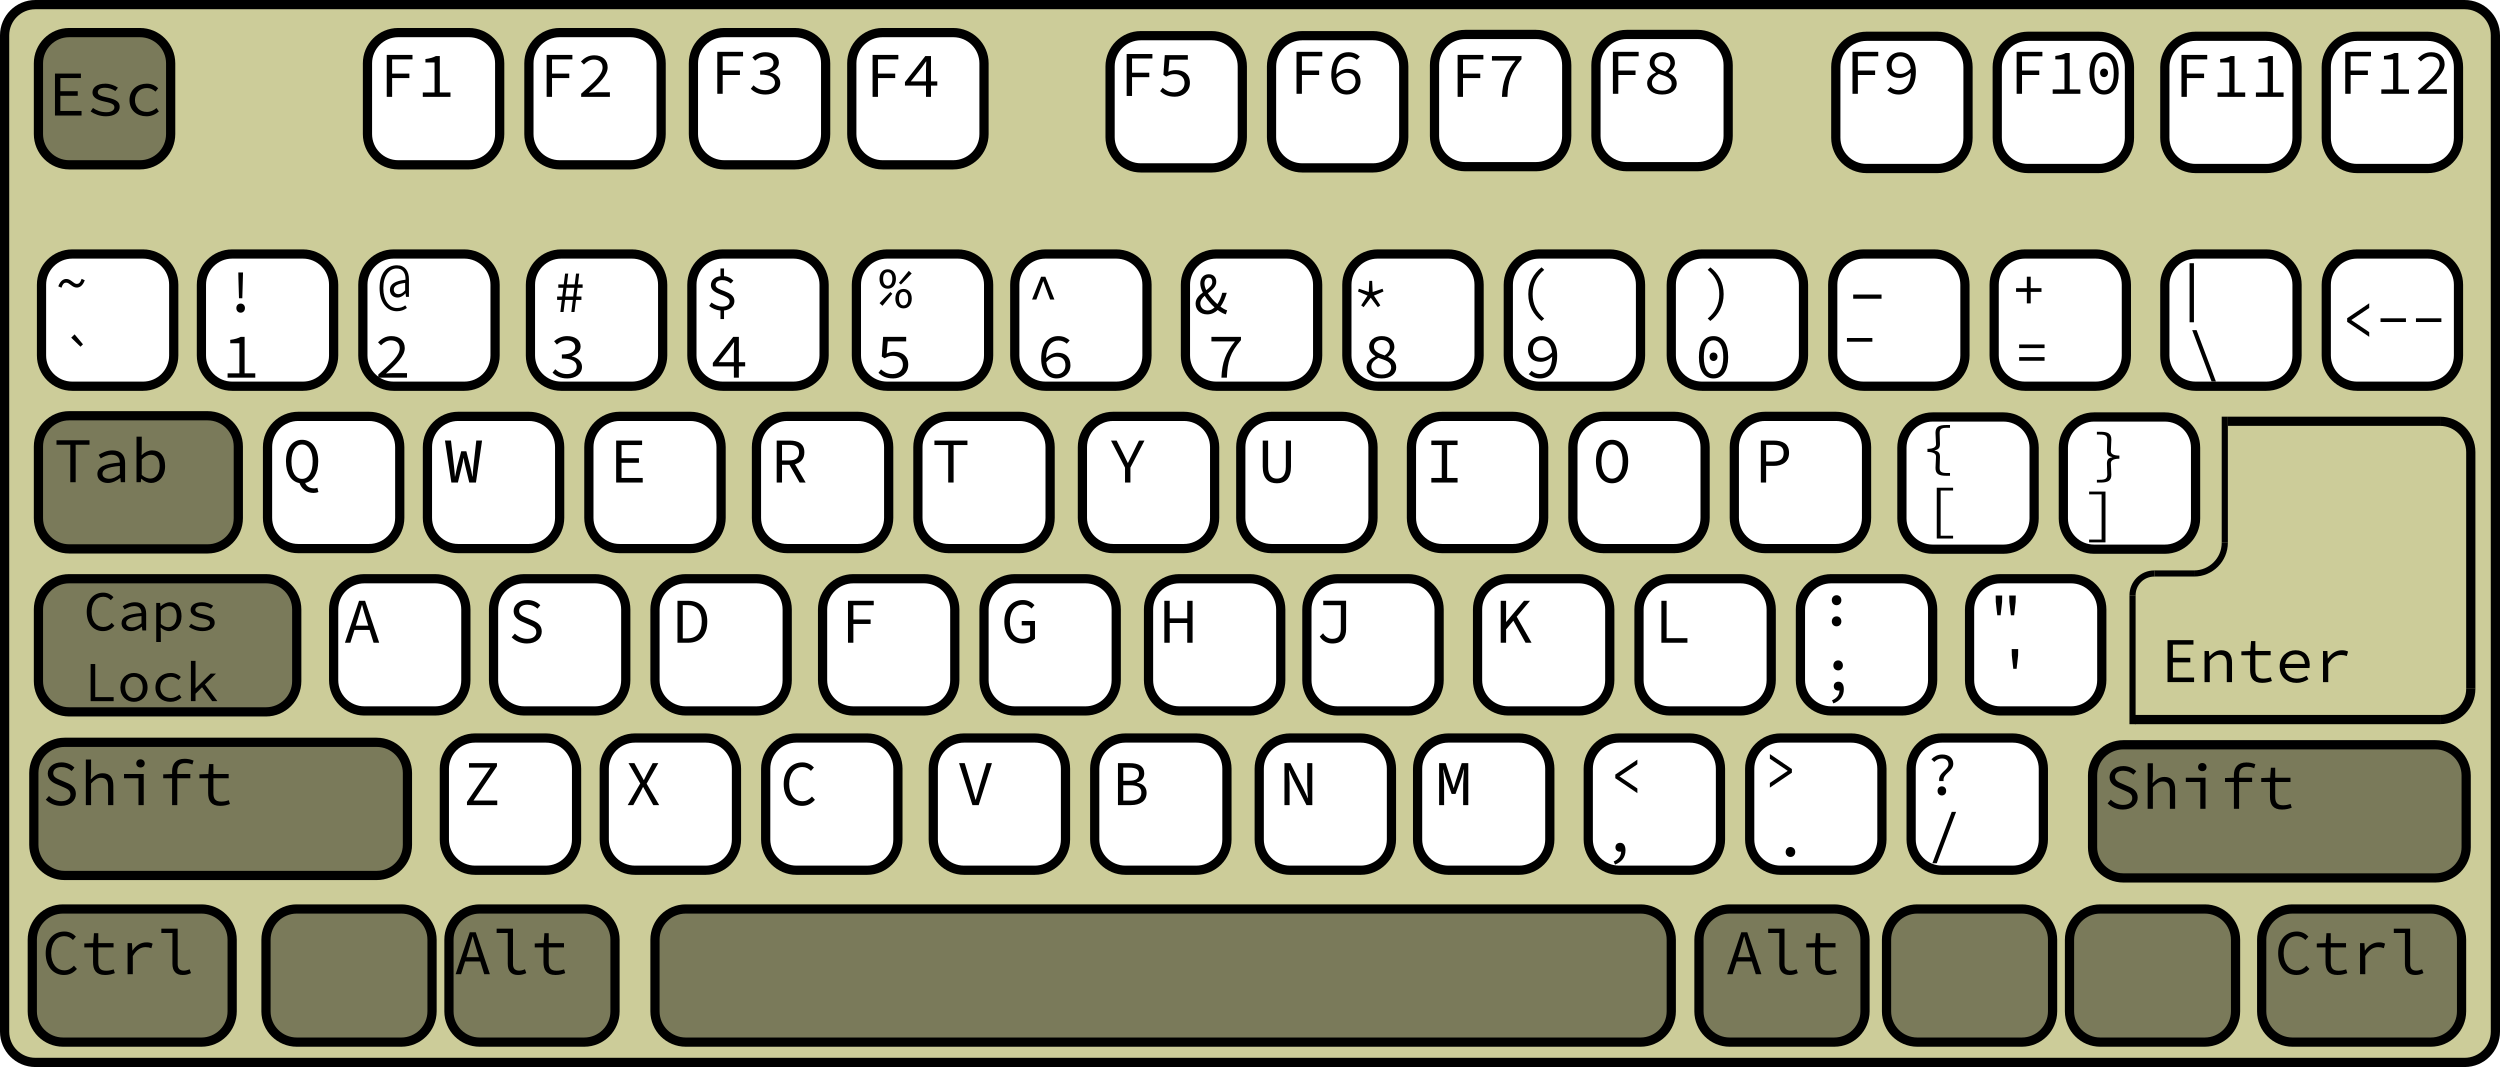 <?xml version="1.0" encoding="UTF-8"?>
<svg xmlns="http://www.w3.org/2000/svg" xmlns:xlink="http://www.w3.org/1999/xlink" width="813pt" height="347pt" viewBox="0 0 813 347" version="1.1">
<defs>
<g>
<symbol overflow="visible" id="glyph0-0">
<path style="stroke:none;" d="M 1.297 0 L 11.188 0 L 11.188 -13.719 L 1.297 -13.719 Z M 3.531 -1.203 L 5.078 -3.953 L 6.203 -6.094 L 6.281 -6.094 L 7.359 -3.953 L 8.875 -1.203 Z M 2.641 -2.281 L 2.641 -11.891 L 5.297 -7.078 Z M 6.203 -8.047 L 5.156 -10 L 3.781 -12.484 L 8.672 -12.484 L 7.297 -10 L 6.281 -8.047 Z M 7.172 -7.078 L 9.812 -11.891 L 9.812 -2.281 Z M 7.172 -7.078 "/>
</symbol>
<symbol overflow="visible" id="glyph0-1">
<path style="stroke:none;" d="M 2.375 0 L 11.016 0 L 11.016 -1.484 L 4.125 -1.484 L 4.125 -6.422 L 9.781 -6.422 L 9.781 -7.906 L 4.125 -7.906 L 4.125 -12.188 L 10.812 -12.188 L 10.812 -13.641 L 2.375 -13.641 Z M 2.375 0 "/>
</symbol>
<symbol overflow="visible" id="glyph0-2">
<path style="stroke:none;" d="M 6.453 0.25 C 9.344 0.25 10.938 -1.125 10.938 -2.766 C 10.938 -4.312 10.125 -5.156 6.766 -5.891 C 4.703 -6.328 3.828 -6.703 3.828 -7.562 C 3.828 -8.344 4.438 -9.031 6.156 -9.031 C 7.438 -9.031 8.609 -8.609 9.547 -7.969 L 10.375 -9.062 C 9.375 -9.75 7.844 -10.359 6.297 -10.359 C 3.531 -10.359 2.094 -9.109 2.094 -7.484 C 2.094 -5.969 3.438 -5.078 6.047 -4.531 C 8.797 -3.969 9.219 -3.438 9.219 -2.656 C 9.219 -1.812 8.359 -1.078 6.656 -1.078 C 4.781 -1.078 3.438 -1.625 2.266 -2.453 L 1.484 -1.328 C 2.703 -0.484 4.469 0.25 6.453 0.25 Z M 6.453 0.25 "/>
</symbol>
<symbol overflow="visible" id="glyph0-3">
<path style="stroke:none;" d="M 7.203 0.25 C 8.688 0.25 10.094 -0.328 11.203 -1.328 L 10.438 -2.438 C 9.609 -1.719 8.562 -1.172 7.328 -1.172 C 4.984 -1.172 3.438 -2.719 3.438 -5.031 C 3.438 -7.359 5.031 -8.938 7.359 -8.938 C 8.422 -8.938 9.297 -8.5 10.125 -7.781 L 10.984 -8.875 C 10.156 -9.688 8.938 -10.359 7.297 -10.359 C 4.25 -10.359 1.656 -8.422 1.656 -5.031 C 1.656 -1.688 4.031 0.25 7.203 0.25 Z M 7.203 0.25 "/>
</symbol>
<symbol overflow="visible" id="glyph0-4">
<path style="stroke:none;" d="M 2.766 0 L 4.516 0 L 4.516 -6.109 L 10.125 -6.109 L 10.125 -7.562 L 4.516 -7.562 L 4.516 -12.188 L 11.141 -12.188 L 11.141 -13.641 L 2.766 -13.641 Z M 2.766 0 "/>
</symbol>
<symbol overflow="visible" id="glyph0-5">
<path style="stroke:none;" d="M 2.016 0 L 11.016 0 L 11.016 -1.422 L 7.547 -1.422 L 7.547 -13.266 L 6.281 -13.266 C 5.422 -12.812 4.438 -12.5 2.875 -12.297 L 2.875 -11.188 L 5.844 -11.188 L 5.844 -1.422 L 2.016 -1.422 Z M 2.016 0 "/>
</symbol>
<symbol overflow="visible" id="glyph0-6">
<path style="stroke:none;" d="M 1.516 0 L 10.859 0 L 10.859 -1.484 L 6.484 -1.484 C 5.703 -1.484 4.844 -1.422 4.016 -1.359 C 7.625 -4.641 10.125 -7.109 10.125 -9.609 C 10.125 -11.953 8.469 -13.516 5.797 -13.516 C 3.938 -13.516 2.625 -12.703 1.438 -11.5 L 2.406 -10.516 C 3.266 -11.422 4.344 -12.125 5.594 -12.125 C 7.547 -12.125 8.484 -11.047 8.484 -9.531 C 8.484 -7.328 6.016 -4.984 1.516 -1.016 Z M 1.516 0 "/>
</symbol>
<symbol overflow="visible" id="glyph0-7">
<path style="stroke:none;" d="M 5.969 0.25 C 8.609 0.25 10.766 -1.188 10.766 -3.531 C 10.766 -5.359 9.25 -6.531 7.484 -6.906 L 7.484 -6.984 C 9.125 -7.531 10.312 -8.547 10.312 -10.156 C 10.312 -12.297 8.422 -13.516 5.922 -13.516 C 4.219 -13.516 2.781 -12.812 1.688 -11.859 L 2.594 -10.766 C 3.469 -11.562 4.609 -12.125 5.859 -12.125 C 7.484 -12.125 8.562 -11.312 8.562 -10.031 C 8.562 -8.625 7.359 -7.547 4.219 -7.547 L 4.219 -6.234 C 7.719 -6.234 9.047 -5.172 9.047 -3.594 C 9.047 -2.125 7.672 -1.172 5.859 -1.172 C 4.156 -1.172 2.938 -1.906 2.062 -2.75 L 1.188 -1.625 C 2.156 -0.641 3.688 0.25 5.969 0.25 Z M 5.969 0.25 "/>
</symbol>
<symbol overflow="visible" id="glyph0-8">
<path style="stroke:none;" d="M 7.656 0 L 9.281 0 L 9.281 -3.656 L 11.328 -3.656 L 11.328 -5.031 L 9.281 -5.031 L 9.281 -13.266 L 7.438 -13.266 L 0.812 -4.797 L 0.812 -3.656 L 7.656 -3.656 Z M 2.703 -5.031 L 6.297 -9.562 C 6.734 -10.219 7.234 -10.859 7.656 -11.5 L 7.75 -11.5 C 7.719 -10.766 7.672 -9.875 7.656 -9.156 L 7.656 -5.031 Z M 2.703 -5.031 "/>
</symbol>
<symbol overflow="visible" id="glyph0-9">
<path style="stroke:none;" d="M 5.953 0.25 C 8.484 0.25 10.859 -1.375 10.859 -4.25 C 10.859 -7.109 8.844 -8.406 6.297 -8.406 C 5.281 -8.406 4.609 -8.188 3.844 -7.859 L 4.203 -11.797 L 10.188 -11.797 L 10.188 -13.266 L 2.688 -13.266 L 2.25 -6.891 L 3.156 -6.297 C 4.094 -6.828 4.766 -7.109 5.859 -7.109 C 7.844 -7.109 9.125 -6.031 9.125 -4.203 C 9.125 -2.344 7.625 -1.172 5.766 -1.172 C 3.969 -1.172 2.891 -1.891 2.016 -2.688 L 1.172 -1.562 C 2.188 -0.641 3.578 0.25 5.953 0.25 Z M 5.953 0.25 "/>
</symbol>
<symbol overflow="visible" id="glyph0-10">
<path style="stroke:none;" d="M 6.672 0.25 C 9.047 0.25 11.109 -1.484 11.109 -4.016 C 11.109 -6.734 9.422 -8.109 6.969 -8.109 C 5.641 -8.109 4.281 -7.438 3.203 -6.391 C 3.281 -10.641 5.141 -12.078 7.266 -12.078 C 8.25 -12.078 9.219 -11.688 9.906 -11.047 L 10.859 -12.109 C 9.984 -12.922 8.781 -13.516 7.156 -13.516 C 4.266 -13.516 1.594 -11.453 1.594 -6.141 C 1.594 -1.875 3.781 0.25 6.672 0.25 Z M 6.672 -1.109 C 4.734 -1.109 3.516 -2.469 3.266 -5.031 C 4.328 -6.297 5.594 -6.828 6.656 -6.828 C 8.484 -6.828 9.484 -5.828 9.484 -4.016 C 9.484 -2.266 8.25 -1.109 6.672 -1.109 Z M 6.672 -1.109 "/>
</symbol>
<symbol overflow="visible" id="glyph0-11">
<path style="stroke:none;" d="M 4.703 0 L 6.484 0 C 6.672 -5.203 7.547 -8.188 11.062 -12.203 L 11.062 -13.266 L 1.453 -13.266 L 1.453 -11.797 L 9.109 -11.797 C 6.078 -8.062 4.922 -5.031 4.703 0 Z M 4.703 0 "/>
</symbol>
<symbol overflow="visible" id="glyph0-12">
<path style="stroke:none;" d="M 6.281 0.25 C 9.312 0.25 11.047 -1.312 11.047 -3.281 C 11.047 -5.172 9.906 -6.016 8.438 -6.734 L 8.438 -6.828 C 9.547 -7.594 10.453 -8.734 10.453 -9.984 C 10.453 -12.047 8.938 -13.516 6.344 -13.516 C 3.969 -13.516 2.25 -12.141 2.25 -10.109 C 2.25 -8.719 3.156 -7.688 4.266 -7.016 L 4.266 -6.922 C 2.844 -6.266 1.422 -5.219 1.422 -3.391 C 1.422 -1.297 3.281 0.25 6.281 0.25 Z M 7.328 -7.234 C 5.344 -7.859 3.812 -8.531 3.812 -10.109 C 3.812 -11.391 4.828 -12.25 6.297 -12.25 C 8.047 -12.25 8.984 -11.203 8.984 -9.906 C 8.984 -8.922 8.406 -8.031 7.328 -7.234 Z M 6.328 -1.016 C 4.281 -1.016 2.969 -2.078 2.969 -3.562 C 2.969 -4.891 3.953 -5.734 5.234 -6.453 C 7.562 -5.656 9.406 -5.203 9.406 -3.344 C 9.406 -1.969 8.297 -1.016 6.328 -1.016 Z M 6.328 -1.016 "/>
</symbol>
<symbol overflow="visible" id="glyph0-13">
<path style="stroke:none;" d="M 5.844 -6.453 C 4 -6.453 3.016 -7.438 3.016 -9.25 C 3.016 -11 4.25 -12.172 5.828 -12.172 C 7.781 -12.172 8.969 -10.797 9.234 -8.219 C 8.156 -6.969 6.891 -6.453 5.844 -6.453 Z M 5.344 0.25 C 8.219 0.25 10.891 -1.812 10.891 -7.141 C 10.891 -11.391 8.688 -13.516 5.797 -13.516 C 3.453 -13.516 1.391 -11.797 1.391 -9.25 C 1.391 -6.531 3.062 -5.156 5.516 -5.156 C 6.859 -5.156 8.188 -5.797 9.281 -6.859 C 9.188 -2.625 7.344 -1.172 5.234 -1.172 C 4.219 -1.172 3.266 -1.578 2.594 -2.219 L 1.641 -1.141 C 2.516 -0.359 3.719 0.25 5.344 0.25 Z M 5.344 0.25 "/>
</symbol>
<symbol overflow="visible" id="glyph0-14">
<path style="stroke:none;" d="M 6.234 0.25 C 9.188 0.25 11 -2.266 11 -6.672 C 11 -11.125 9.188 -13.516 6.234 -13.516 C 3.281 -13.516 1.484 -11.125 1.484 -6.672 C 1.484 -2.266 3.281 0.25 6.234 0.25 Z M 6.234 -1.125 C 4.391 -1.125 3.078 -2.875 3.078 -6.672 C 3.078 -10.5 4.391 -12.141 6.234 -12.141 C 8.094 -12.141 9.406 -10.5 9.406 -6.672 C 9.406 -2.875 8.094 -1.125 6.234 -1.125 Z M 6.234 -5.422 C 6.922 -5.422 7.531 -5.953 7.531 -6.828 C 7.531 -7.672 6.922 -8.188 6.234 -8.188 C 5.547 -8.188 4.953 -7.672 4.953 -6.828 C 4.953 -5.953 5.547 -5.422 6.234 -5.422 Z M 6.234 -5.422 "/>
</symbol>
<symbol overflow="visible" id="glyph0-15">
<path style="stroke:none;" d="M 2.281 0 L 4.406 0 L 5.734 -5.484 C 5.953 -6.328 6.078 -7.109 6.219 -7.938 L 6.281 -7.938 C 6.406 -7.109 6.578 -6.328 6.781 -5.484 L 8.109 0 L 10.281 0 L 12.266 -13.656 L 10.391 -13.656 L 9.438 -5.078 C 9.312 -3.953 9.281 -3.281 9.188 -1.938 L 9.109 -1.938 C 8.859 -3.281 8.734 -3.953 8.438 -5.078 L 7.156 -10.156 L 5.484 -10.156 L 4.156 -5.078 C 3.891 -3.953 3.75 -3.281 3.5 -1.938 L 3.438 -1.938 C 3.375 -3.281 3.281 -3.953 3.156 -5.094 L 2.156 -13.656 L 0.203 -13.656 Z M 2.281 0 "/>
</symbol>
<symbol overflow="visible" id="glyph0-16">
<path style="stroke:none;" d="M 6.234 -1.188 C 4.156 -1.188 2.781 -3.266 2.781 -6.891 C 2.781 -10.312 4.156 -12.375 6.234 -12.375 C 8.312 -12.375 9.688 -10.312 9.688 -6.891 C 9.688 -3.266 8.312 -1.188 6.234 -1.188 Z M 10 3.391 C 10.578 3.391 11.078 3.266 11.547 3.094 L 11.203 1.703 C 10.953 1.812 10.609 1.906 10.188 1.906 C 8.781 1.906 7.719 1.328 7.234 0.141 C 9.781 -0.375 11.484 -2.906 11.484 -6.891 C 11.484 -11.297 9.312 -13.891 6.234 -13.891 C 3.156 -13.891 1 -11.297 1 -6.891 C 1 -2.828 2.766 -0.266 5.406 0.188 C 6.078 2.016 7.594 3.391 10 3.391 Z M 10 3.391 "/>
</symbol>
<symbol overflow="visible" id="glyph0-17">
<path style="stroke:none;" d="M 2.078 0 L 3.812 0 L 3.812 -5.766 L 6.234 -5.766 L 9.531 0 L 11.5 0 L 8.031 -5.953 C 9.875 -6.422 11.078 -7.688 11.078 -9.812 C 11.078 -12.641 9.094 -13.641 6.328 -13.641 L 2.078 -13.641 Z M 3.812 -7.172 L 3.812 -12.25 L 6.078 -12.25 C 8.188 -12.25 9.359 -11.609 9.359 -9.812 C 9.359 -8.047 8.188 -7.172 6.078 -7.172 Z M 3.812 -7.172 "/>
</symbol>
<symbol overflow="visible" id="glyph0-18">
<path style="stroke:none;" d="M 5.359 0 L 7.109 0 L 7.109 -12.188 L 11.609 -12.188 L 11.609 -13.641 L 0.875 -13.641 L 0.875 -12.188 L 5.359 -12.188 Z M 5.359 0 "/>
</symbol>
<symbol overflow="visible" id="glyph0-19">
<path style="stroke:none;" d="M 5.359 0 L 7.109 0 L 7.109 -4.859 L 11.688 -13.641 L 9.906 -13.641 L 7.922 -9.609 C 7.406 -8.547 6.859 -7.5 6.328 -6.406 L 6.234 -6.406 C 5.672 -7.5 5.203 -8.547 4.672 -9.594 L 2.625 -13.641 L 0.797 -13.641 L 5.359 -4.859 Z M 5.359 0 "/>
</symbol>
<symbol overflow="visible" id="glyph0-20">
<path style="stroke:none;" d="M 6.266 0.25 C 8.922 0.25 10.828 -1.25 10.828 -5.156 L 10.828 -13.641 L 9.156 -13.641 L 9.156 -5.109 C 9.156 -2.281 7.906 -1.266 6.266 -1.266 C 4.609 -1.266 3.391 -2.281 3.391 -5.109 L 3.391 -13.641 L 1.641 -13.641 L 1.641 -5.156 C 1.641 -1.25 3.578 0.25 6.266 0.25 Z M 6.266 0.25 "/>
</symbol>
<symbol overflow="visible" id="glyph0-21">
<path style="stroke:none;" d="M 1.969 0 L 10.5 0 L 10.5 -1.484 L 7.109 -1.484 L 7.109 -12.188 L 10.5 -12.188 L 10.5 -13.641 L 1.969 -13.641 L 1.969 -12.188 L 5.359 -12.188 L 5.359 -1.484 L 1.969 -1.484 Z M 1.969 0 "/>
</symbol>
<symbol overflow="visible" id="glyph0-22">
<path style="stroke:none;" d="M 6.234 0.25 C 9.312 0.25 11.484 -2.406 11.484 -6.891 C 11.484 -11.297 9.312 -13.891 6.234 -13.891 C 3.156 -13.891 1 -11.297 1 -6.891 C 1 -2.406 3.156 0.25 6.234 0.25 Z M 6.234 -1.266 C 4.156 -1.266 2.781 -3.391 2.781 -6.891 C 2.781 -10.312 4.156 -12.375 6.234 -12.375 C 8.312 -12.375 9.688 -10.312 9.688 -6.891 C 9.688 -3.391 8.312 -1.266 6.234 -1.266 Z M 6.234 -1.266 "/>
</symbol>
<symbol overflow="visible" id="glyph0-23">
<path style="stroke:none;" d="M 2.125 0 L 3.844 0 L 3.844 -5.406 L 6.234 -5.406 C 9.234 -5.406 11.297 -6.766 11.297 -9.625 C 11.297 -12.625 9.25 -13.641 6.234 -13.641 L 2.125 -13.641 Z M 3.844 -6.828 L 3.844 -12.25 L 6.031 -12.25 C 8.375 -12.25 9.547 -11.609 9.547 -9.625 C 9.547 -7.688 8.422 -6.828 6.031 -6.828 Z M 3.844 -6.828 "/>
</symbol>
<symbol overflow="visible" id="glyph0-24">
<path style="stroke:none;" d="M 4.828 -7.625 C 5.297 -9.156 5.734 -10.641 6.172 -12.234 L 6.266 -12.234 C 6.672 -10.641 7.141 -9.156 7.609 -7.625 L 8.25 -5.547 L 4.188 -5.547 Z M 0.672 0 L 2.438 0 L 3.75 -4.156 L 8.688 -4.156 L 9.984 0 L 11.812 0 L 7.219 -13.641 L 5.266 -13.641 Z M 0.672 0 "/>
</symbol>
<symbol overflow="visible" id="glyph0-25">
<path style="stroke:none;" d="M 6.344 0.25 C 9.344 0.25 11.172 -1.484 11.172 -3.641 C 11.172 -5.656 9.844 -6.594 8.156 -7.281 L 6.234 -8.109 C 5.078 -8.594 3.812 -9.062 3.812 -10.375 C 3.812 -11.609 4.859 -12.375 6.453 -12.375 C 7.859 -12.375 8.906 -11.875 9.797 -11.078 L 10.703 -12.203 C 9.719 -13.203 8.219 -13.891 6.516 -13.891 C 3.906 -13.891 2.031 -12.359 2.031 -10.281 C 2.031 -8.281 3.625 -7.297 4.984 -6.766 L 6.953 -5.906 C 8.344 -5.297 9.406 -4.891 9.406 -3.438 C 9.406 -2.156 8.297 -1.266 6.422 -1.266 C 4.859 -1.266 3.453 -1.953 2.438 -2.969 L 1.391 -1.766 C 2.625 -0.547 4.344 0.25 6.344 0.25 Z M 6.344 0.25 "/>
</symbol>
<symbol overflow="visible" id="glyph0-26">
<path style="stroke:none;" d="M 1.812 0 L 5.266 0 C 9.281 0 11.5 -2.531 11.5 -6.891 C 11.5 -11.203 9.281 -13.641 5.172 -13.641 L 1.812 -13.641 Z M 3.531 -1.422 L 3.531 -12.234 L 5.047 -12.234 C 8.172 -12.234 9.719 -10.312 9.719 -6.891 C 9.719 -3.438 8.172 -1.422 5.047 -1.422 Z M 3.531 -1.422 "/>
</symbol>
<symbol overflow="visible" id="glyph0-27">
<path style="stroke:none;" d="M 7.016 0.25 C 8.781 0.25 10.234 -0.453 11.078 -1.328 L 11.078 -7.078 L 6.766 -7.078 L 6.766 -5.641 L 9.484 -5.641 L 9.484 -2.078 C 8.969 -1.578 8.062 -1.266 7.109 -1.266 C 4.438 -1.266 2.906 -3.438 2.906 -6.859 C 2.906 -10.25 4.594 -12.375 7.156 -12.375 C 8.469 -12.375 9.281 -11.828 9.938 -11.125 L 10.922 -12.234 C 10.156 -13.047 8.969 -13.891 7.156 -13.891 C 3.625 -13.891 1.109 -11.234 1.109 -6.828 C 1.109 -2.375 3.578 0.25 7.016 0.25 Z M 7.016 0.25 "/>
</symbol>
<symbol overflow="visible" id="glyph0-28">
<path style="stroke:none;" d="M 1.641 0 L 3.391 0 L 3.391 -6.422 L 9.094 -6.422 L 9.094 0 L 10.828 0 L 10.828 -13.641 L 9.094 -13.641 L 9.094 -7.922 L 3.391 -7.922 L 3.391 -13.641 L 1.641 -13.641 Z M 1.641 0 "/>
</symbol>
<symbol overflow="visible" id="glyph0-29">
<path style="stroke:none;" d="M 5.734 0.25 C 9.125 0.25 10.25 -1.828 10.25 -4.375 L 10.25 -13.656 L 2.812 -13.656 L 2.812 -12.203 L 8.531 -12.203 L 8.531 -4.516 C 8.531 -2.266 7.656 -1.266 5.703 -1.266 C 4.641 -1.266 3.531 -1.844 2.766 -3.078 L 1.688 -2.016 C 2.625 -0.453 4.219 0.25 5.734 0.25 Z M 5.734 0.25 "/>
</symbol>
<symbol overflow="visible" id="glyph0-30">
<path style="stroke:none;" d="M 2.031 0 L 3.781 0 L 3.781 -4.344 L 6.141 -7.156 L 10.109 0 L 12.062 0 L 7.234 -8.469 L 11.562 -13.641 L 9.594 -13.641 L 3.844 -6.797 L 3.781 -6.797 L 3.781 -13.641 L 2.031 -13.641 Z M 2.031 0 "/>
</symbol>
<symbol overflow="visible" id="glyph0-31">
<path style="stroke:none;" d="M 2.781 0 L 11.25 0 L 11.25 -1.484 L 4.484 -1.484 L 4.484 -13.641 L 2.781 -13.641 Z M 2.781 0 "/>
</symbol>
<symbol overflow="visible" id="glyph0-32">
<path style="stroke:none;" d="M 1.359 0 L 11.203 0 L 11.203 -1.484 L 3.469 -1.484 L 11.109 -12.625 L 11.109 -13.656 L 2.016 -13.656 L 2.016 -12.203 L 8.969 -12.203 L 1.359 -1.047 Z M 1.359 0 "/>
</symbol>
<symbol overflow="visible" id="glyph0-33">
<path style="stroke:none;" d="M 1.125 0 L 2.953 0 L 4.984 -3.688 C 5.344 -4.344 5.703 -5.031 6.094 -5.859 L 6.172 -5.859 C 6.641 -5.031 7.016 -4.344 7.391 -3.688 L 9.438 0 L 11.359 0 L 7.281 -6.969 L 11.078 -13.641 L 9.25 -13.641 L 7.391 -10.156 C 7.047 -9.531 6.781 -8.969 6.406 -8.172 L 6.328 -8.172 C 5.891 -8.969 5.578 -9.531 5.219 -10.156 L 3.312 -13.641 L 1.391 -13.641 L 5.203 -7.047 Z M 1.125 0 "/>
</symbol>
<symbol overflow="visible" id="glyph0-34">
<path style="stroke:none;" d="M 7.297 0.25 C 9.109 0.25 10.438 -0.484 11.516 -1.719 L 10.547 -2.781 C 9.672 -1.812 8.719 -1.266 7.469 -1.266 C 4.844 -1.266 3.141 -3.438 3.141 -6.859 C 3.141 -10.25 4.844 -12.375 7.469 -12.375 C 8.609 -12.375 9.5 -11.875 10.219 -11.125 L 11.188 -12.234 C 10.391 -13.109 9.094 -13.891 7.469 -13.891 C 3.906 -13.891 1.359 -11.203 1.359 -6.828 C 1.359 -2.375 3.938 0.25 7.297 0.25 Z M 7.297 0.25 "/>
</symbol>
<symbol overflow="visible" id="glyph0-35">
<path style="stroke:none;" d="M 5.234 0 L 7.266 0 L 11.578 -13.641 L 9.812 -13.641 L 7.625 -6.281 C 7.172 -4.656 6.828 -3.375 6.328 -1.766 L 6.234 -1.766 C 5.734 -3.375 5.406 -4.656 4.922 -6.281 L 2.719 -13.641 L 0.891 -13.641 Z M 5.234 0 "/>
</symbol>
<symbol overflow="visible" id="glyph0-36">
<path style="stroke:none;" d="M 2.062 0 L 6.234 0 C 9.297 0 11.375 -1.312 11.375 -4 C 11.375 -5.859 10.219 -6.953 8.219 -7.266 L 8.219 -7.344 C 9.844 -7.75 10.609 -8.969 10.609 -10.312 C 10.609 -12.703 8.719 -13.641 5.922 -13.641 L 2.062 -13.641 Z M 3.781 -7.906 L 3.781 -12.188 L 5.719 -12.188 C 7.812 -12.188 8.906 -11.641 8.906 -10.172 C 8.906 -8.656 7.969 -7.906 5.641 -7.906 Z M 3.781 -1.453 L 3.781 -6.453 L 5.984 -6.453 C 8.375 -6.453 9.672 -5.766 9.672 -4.078 C 9.672 -2.219 8.312 -1.453 5.984 -1.453 Z M 3.781 -1.453 "/>
</symbol>
<symbol overflow="visible" id="glyph0-37">
<path style="stroke:none;" d="M 1.703 0 L 3.375 0 L 3.375 -7.141 C 3.375 -8.547 3.203 -10 3.141 -11.391 L 3.188 -11.391 L 4.484 -8.562 L 8.859 0 L 10.766 0 L 10.766 -13.641 L 9.109 -13.641 L 9.109 -6.578 C 9.109 -5.141 9.281 -3.594 9.344 -2.25 L 9.297 -2.25 L 7.984 -5.078 L 3.625 -13.641 L 1.703 -13.641 Z M 1.703 0 "/>
</symbol>
<symbol overflow="visible" id="glyph0-38">
<path style="stroke:none;" d="M 1.5 0 L 3.125 0 L 3.125 -6.828 C 3.125 -8.156 2.953 -10.484 2.828 -11.641 L 2.875 -11.641 L 3.656 -8.984 L 5.578 -3.625 L 6.828 -3.625 L 8.781 -8.984 L 9.547 -11.641 L 9.609 -11.641 C 9.531 -10.484 9.312 -8.156 9.312 -6.828 L 9.312 0 L 10.984 0 L 10.984 -13.641 L 8.859 -13.641 L 6.922 -7.812 L 6.281 -5.609 L 6.203 -5.609 L 5.531 -7.812 L 3.625 -13.641 L 1.5 -13.641 Z M 1.5 0 "/>
</symbol>
<symbol overflow="visible" id="glyph0-39">
<path style="stroke:none;" d="M 1.938 0 L 3.641 0 L 3.641 -7.047 C 4.828 -8.281 5.641 -8.875 6.844 -8.875 C 8.5 -8.875 9.172 -7.969 9.172 -6.047 L 9.172 0 L 10.875 0 L 10.875 -6.281 C 10.875 -8.938 9.781 -10.359 7.391 -10.359 C 5.797 -10.359 4.641 -9.5 3.578 -8.375 L 3.5 -8.375 L 3.344 -10.109 L 1.938 -10.109 Z M 1.938 0 "/>
</symbol>
<symbol overflow="visible" id="glyph0-40">
<path style="stroke:none;" d="M 8.188 0.25 C 9.469 0.25 10.438 -0.016 11.359 -0.359 L 10.984 -1.594 C 10.25 -1.328 9.5 -1.141 8.547 -1.141 C 6.594 -1.141 5.984 -2.094 5.984 -3.906 L 5.984 -8.719 L 10.953 -8.719 L 10.953 -10.109 L 5.984 -10.109 L 5.984 -13.344 L 4.578 -13.344 L 4.344 -10.109 L 1.438 -10 L 1.438 -8.719 L 4.281 -8.719 L 4.281 -3.938 C 4.281 -1.438 5.234 0.25 8.188 0.25 Z M 8.188 0.25 "/>
</symbol>
<symbol overflow="visible" id="glyph0-41">
<path style="stroke:none;" d="M 6.859 0.25 C 8.484 0.25 9.781 -0.297 10.766 -0.953 L 10.156 -2.078 C 9.234 -1.5 8.281 -1.125 7.078 -1.125 C 4.969 -1.125 3.344 -2.281 3.141 -4.578 L 11.109 -4.578 C 11.141 -4.844 11.188 -5.219 11.188 -5.609 C 11.188 -8.469 9.484 -10.359 6.578 -10.359 C 3.875 -10.359 1.422 -8.359 1.422 -5.078 C 1.422 -1.703 3.828 0.25 6.859 0.25 Z M 6.609 -9 C 8.344 -9 9.484 -7.984 9.625 -5.906 L 3.188 -5.906 C 3.5 -7.906 4.953 -9 6.609 -9 Z M 6.609 -9 "/>
</symbol>
<symbol overflow="visible" id="glyph0-42">
<path style="stroke:none;" d="M 3.031 0 L 4.734 0 L 4.734 -5.922 C 5.953 -8.031 7.391 -8.812 8.906 -8.812 C 9.688 -8.812 10.062 -8.719 10.766 -8.469 L 11.172 -9.938 C 10.547 -10.25 9.922 -10.359 9.172 -10.359 C 7.297 -10.359 5.719 -9.344 4.656 -7.719 L 4.594 -7.719 L 4.453 -10.109 L 3.031 -10.109 Z M 3.031 0 "/>
</symbol>
<symbol overflow="visible" id="glyph0-43">
<path style="stroke:none;" d="M 1.938 0 L 3.641 0 L 3.641 -7.047 C 4.828 -8.281 5.641 -8.875 6.844 -8.875 C 8.5 -8.875 9.172 -7.969 9.172 -6.047 L 9.172 0 L 10.875 0 L 10.875 -6.281 C 10.875 -8.938 9.781 -10.359 7.391 -10.359 C 5.797 -10.359 4.641 -9.5 3.594 -8.375 L 3.531 -8.375 L 3.641 -10.766 L 3.641 -14.812 L 1.938 -14.812 Z M 1.938 0 "/>
</symbol>
<symbol overflow="visible" id="glyph0-44">
<path style="stroke:none;" d="M 6.578 0 L 8.281 0 L 8.281 -10.109 L 1.875 -10.109 L 1.875 -8.719 L 6.578 -8.719 Z M 7.234 -12.234 C 8 -12.234 8.609 -12.75 8.609 -13.562 C 8.609 -14.344 8 -14.891 7.234 -14.891 C 6.469 -14.891 5.859 -14.344 5.859 -13.562 C 5.859 -12.75 6.469 -12.234 7.234 -12.234 Z M 7.234 -12.234 "/>
</symbol>
<symbol overflow="visible" id="glyph0-45">
<path style="stroke:none;" d="M 5.031 0 L 6.719 0 L 6.719 -8.719 L 10.953 -8.719 L 10.953 -10.109 L 6.719 -10.109 L 6.719 -11.016 C 6.719 -12.672 7.469 -13.656 9.281 -13.656 C 10.156 -13.656 10.797 -13.562 11.625 -13.188 L 12.016 -14.469 C 11.062 -14.875 10.109 -15.062 9.109 -15.062 C 6.328 -15.062 5.031 -13.438 5.031 -10.953 L 5.031 -10.109 L 2.141 -10 L 2.141 -8.719 L 5.031 -8.719 Z M 5.031 0 "/>
</symbol>
<symbol overflow="visible" id="glyph0-46">
<path style="stroke:none;" d="M 8.469 0.25 C 9.562 0.25 10.234 0.047 11.172 -0.359 L 10.734 -1.625 C 10.047 -1.312 9.422 -1.172 8.844 -1.172 C 7.625 -1.172 6.844 -1.781 6.844 -3.266 L 6.844 -14.812 L 1.531 -14.812 L 1.531 -13.406 L 5.141 -13.406 L 5.141 -3.391 C 5.141 -1 6.328 0.25 8.469 0.25 Z M 8.469 0.25 "/>
</symbol>
<symbol overflow="visible" id="glyph0-47">
<path style="stroke:none;" d="M 5.109 0.25 C 6.547 0.25 7.984 -0.5 9.109 -1.375 L 9.172 -1.375 L 9.312 0 L 10.703 0 L 10.703 -6.203 C 10.703 -8.719 9.375 -10.359 6.609 -10.359 C 4.844 -10.359 3.141 -9.562 2.125 -8.906 L 2.781 -7.734 C 3.719 -8.312 5.016 -8.938 6.328 -8.938 C 8.281 -8.938 8.969 -7.781 9 -6.406 C 3.781 -5.984 1.688 -4.891 1.688 -2.625 C 1.688 -0.812 3.219 0.25 5.109 0.25 Z M 5.578 -1.125 C 4.406 -1.125 3.344 -1.594 3.344 -2.75 C 3.344 -4.078 4.672 -4.922 9 -5.281 L 9 -2.625 C 7.859 -1.656 6.719 -1.125 5.578 -1.125 Z M 5.578 -1.125 "/>
</symbol>
<symbol overflow="visible" id="glyph0-48">
<path style="stroke:none;" d="M 6.656 0.25 C 9.062 0.25 11.234 -1.766 11.234 -5.219 C 11.234 -8.344 9.75 -10.359 7.031 -10.359 C 5.844 -10.359 4.547 -9.75 3.641 -8.812 L 3.578 -8.812 L 3.641 -10.766 L 3.641 -14.812 L 1.938 -14.812 L 1.938 0 L 3.312 0 L 3.453 -1.125 L 3.516 -1.125 C 4.469 -0.266 5.672 0.25 6.656 0.25 Z M 6.391 -1.188 C 5.656 -1.188 4.594 -1.516 3.641 -2.375 L 3.641 -7.406 C 4.672 -8.438 5.719 -8.922 6.609 -8.922 C 8.625 -8.922 9.469 -7.422 9.469 -5.203 C 9.469 -2.703 8.156 -1.188 6.391 -1.188 Z M 6.391 -1.188 "/>
</symbol>
<symbol overflow="visible" id="glyph1-0">
<path style="stroke:none;" d="M 1.188 0 L 10.328 0 L 10.328 -12.672 L 1.188 -12.672 Z M 3.266 -1.109 L 4.688 -3.656 L 5.719 -5.625 L 5.797 -5.625 L 6.797 -3.656 L 8.203 -1.109 Z M 2.438 -2.109 L 2.438 -10.984 L 4.891 -6.531 Z M 5.719 -7.438 L 4.766 -9.234 L 3.5 -11.516 L 8 -11.516 L 6.734 -9.234 L 5.797 -7.438 Z M 6.625 -6.531 L 9.062 -10.984 L 9.062 -2.109 Z M 6.625 -6.531 "/>
</symbol>
<symbol overflow="visible" id="glyph1-1">
<path style="stroke:none;" d="M 8.469 2.922 L 9.641 2.922 L 9.641 2.016 L 8.641 2.016 C 6.688 2.016 6.266 1.516 6.266 0.266 C 6.266 -0.906 6.375 -1.906 6.375 -3.203 C 6.375 -4.453 5.953 -5.062 4.625 -5.297 L 4.625 -5.375 C 5.953 -5.609 6.375 -6.219 6.375 -7.469 C 6.375 -8.656 6.266 -9.844 6.266 -10.953 C 6.266 -12.188 6.688 -12.688 8.641 -12.688 L 9.641 -12.688 L 9.641 -13.594 L 8.469 -13.594 C 6.047 -13.594 4.922 -13.016 4.922 -11.047 C 4.922 -9.719 5.094 -8.547 5.094 -7.328 C 5.094 -6.594 4.578 -5.859 2.297 -5.844 L 2.297 -4.844 C 4.578 -4.812 5.094 -4.094 5.094 -3.344 C 5.094 -2.062 4.922 -1.031 4.922 0.359 C 4.922 2.344 6.047 2.922 8.469 2.922 Z M 8.469 2.922 "/>
</symbol>
<symbol overflow="visible" id="glyph1-2">
<path style="stroke:none;" d="M 1.906 2.922 L 3.078 2.922 C 5.469 2.922 6.609 2.344 6.609 0.359 C 6.609 -1.031 6.438 -2.062 6.438 -3.344 C 6.438 -4.094 6.953 -4.812 9.219 -4.844 L 9.219 -5.844 C 6.953 -5.859 6.438 -6.594 6.438 -7.328 C 6.438 -8.547 6.609 -9.719 6.609 -11.047 C 6.609 -13.016 5.469 -13.594 3.078 -13.594 L 1.906 -13.594 L 1.906 -12.688 L 2.875 -12.688 C 4.844 -12.688 5.281 -12.188 5.281 -10.953 C 5.281 -9.844 5.172 -8.656 5.172 -7.469 C 5.172 -6.219 5.562 -5.609 6.891 -5.375 L 6.891 -5.297 C 5.562 -5.062 5.172 -4.453 5.172 -3.203 C 5.172 -1.906 5.281 -0.906 5.281 0.266 C 5.281 1.516 4.844 2.016 2.875 2.016 L 1.906 2.016 Z M 1.906 2.922 "/>
</symbol>
<symbol overflow="visible" id="glyph1-3">
<path style="stroke:none;" d="M 4.328 2.922 L 9.641 2.922 L 9.641 2.016 L 5.594 2.016 L 5.594 -12.688 L 9.641 -12.688 L 9.641 -13.594 L 4.328 -13.594 Z M 4.328 2.922 "/>
</symbol>
<symbol overflow="visible" id="glyph1-4">
<path style="stroke:none;" d="M 1.875 2.922 L 7.203 2.922 L 7.203 -13.594 L 1.875 -13.594 L 1.875 -12.688 L 5.938 -12.688 L 5.938 2.016 L 1.875 2.016 Z M 1.875 2.922 "/>
</symbol>
<symbol overflow="visible" id="glyph1-5">
<path style="stroke:none;" d="M 5.766 -6.641 C 6.625 -6.641 7.312 -7.297 7.312 -8.25 C 7.312 -9.234 6.625 -9.891 5.766 -9.891 C 4.891 -9.891 4.203 -9.234 4.203 -8.25 C 4.203 -7.297 4.891 -6.641 5.766 -6.641 Z M 5.766 0.234 C 6.625 0.234 7.312 -0.422 7.312 -1.375 C 7.312 -2.359 6.625 -3.016 5.766 -3.016 C 4.891 -3.016 4.203 -2.359 4.203 -1.375 C 4.203 -0.422 4.891 0.234 5.766 0.234 Z M 5.766 0.234 "/>
</symbol>
<symbol overflow="visible" id="glyph1-6">
<path style="stroke:none;" d="M 5.766 -6.641 C 6.625 -6.641 7.312 -7.297 7.312 -8.25 C 7.312 -9.234 6.625 -9.891 5.766 -9.891 C 4.891 -9.891 4.203 -9.234 4.203 -8.25 C 4.203 -7.297 4.891 -6.641 5.766 -6.641 Z M 4.219 4.094 C 6.344 3.297 7.609 1.734 7.609 -0.516 C 7.609 -2.016 7.016 -2.969 5.875 -2.969 C 5.047 -2.969 4.344 -2.453 4.344 -1.516 C 4.344 -0.562 5.016 -0.078 5.844 -0.078 C 5.953 -0.078 6.094 -0.078 6.203 -0.109 C 6.141 1.406 5.359 2.375 3.781 3.094 Z M 4.219 4.094 "/>
</symbol>
<symbol overflow="visible" id="glyph1-7">
<path style="stroke:none;" d="M 3.016 -6.766 L 4.094 -6.766 L 4.578 -11.078 L 4.609 -13.188 L 2.5 -13.188 L 2.531 -11.078 Z M 7.438 -6.766 L 8.5 -6.766 L 8.984 -11.078 L 9.031 -13.188 L 6.906 -13.188 L 6.953 -11.078 Z M 7.438 -6.766 "/>
</symbol>
<symbol overflow="visible" id="glyph1-8">
<path style="stroke:none;" d="M 4.219 4.094 C 6.344 3.297 7.609 1.734 7.609 -0.516 C 7.609 -2.016 7.016 -2.969 5.875 -2.969 C 5.047 -2.969 4.344 -2.453 4.344 -1.516 C 4.344 -0.562 5.016 -0.078 5.844 -0.078 C 5.953 -0.078 6.094 -0.078 6.203 -0.109 C 6.141 1.406 5.359 2.375 3.781 3.094 Z M 4.219 4.094 "/>
</symbol>
<symbol overflow="visible" id="glyph1-9">
<path style="stroke:none;" d="M 5.219 -6.766 L 6.297 -6.766 L 6.781 -11.078 L 6.812 -13.188 L 4.703 -13.188 L 4.75 -11.078 Z M 5.219 -6.766 "/>
</symbol>
<symbol overflow="visible" id="glyph1-10">
<path style="stroke:none;" d="M 4.641 -4.453 L 6.047 -4.453 C 5.703 -6.953 9.203 -7.484 9.203 -10.094 C 9.203 -11.922 7.766 -13.094 5.625 -13.094 C 4.141 -13.094 2.953 -12.438 2.094 -11.547 L 3.031 -10.672 C 3.719 -11.375 4.547 -11.797 5.531 -11.797 C 6.938 -11.797 7.641 -10.984 7.641 -9.922 C 7.641 -7.969 4.188 -7.203 4.641 -4.453 Z M 5.484 0.234 C 6.266 0.234 6.891 -0.344 6.891 -1.266 C 6.891 -2.172 6.266 -2.734 5.484 -2.734 C 4.719 -2.734 4.094 -2.172 4.094 -1.266 C 4.094 -0.344 4.719 0.234 5.484 0.234 Z M 5.484 0.234 "/>
</symbol>
<symbol overflow="visible" id="glyph1-11">
<path style="stroke:none;" d="M 1.906 3.078 L 3.328 3.078 L 9.625 -13.641 L 8.203 -13.641 Z M 1.906 3.078 "/>
</symbol>
<symbol overflow="visible" id="glyph1-12">
<path style="stroke:none;" d="M 9.469 -0.922 L 9.469 -2.438 L 3.688 -6.344 L 3.688 -6.406 L 9.469 -10.312 L 9.469 -11.828 L 2.297 -6.969 L 2.297 -5.781 Z M 9.469 -0.922 "/>
</symbol>
<symbol overflow="visible" id="glyph1-13">
<path style="stroke:none;" d="M 2.062 -0.922 L 9.219 -5.781 L 9.219 -6.969 L 2.062 -11.828 L 2.062 -10.312 L 7.828 -6.406 L 7.828 -6.344 L 2.062 -2.438 Z M 2.062 -0.922 "/>
</symbol>
<symbol overflow="visible" id="glyph1-14">
<path style="stroke:none;" d="M 5.766 0.234 C 6.625 0.234 7.312 -0.422 7.312 -1.375 C 7.312 -2.359 6.625 -3.016 5.766 -3.016 C 4.891 -3.016 4.203 -2.359 4.203 -1.375 C 4.203 -0.422 4.891 0.234 5.766 0.234 Z M 5.766 0.234 "/>
</symbol>
<symbol overflow="visible" id="glyph1-15">
<path style="stroke:none;" d="M 5.219 -4.453 L 6.297 -4.453 L 6.484 -11.062 L 6.531 -12.859 L 5 -12.859 L 5.031 -11.062 Z M 5.766 0.234 C 6.531 0.234 7.156 -0.344 7.156 -1.266 C 7.156 -2.172 6.531 -2.734 5.766 -2.734 C 5 -2.734 4.359 -2.172 4.359 -1.266 C 4.359 -0.344 5 0.234 5.766 0.234 Z M 5.766 0.234 "/>
</symbol>
<symbol overflow="visible" id="glyph1-16">
<path style="stroke:none;" d="M 6.547 2.766 C 7.812 2.766 8.828 2.406 9.828 1.703 L 9.297 0.844 C 8.547 1.406 7.734 1.703 6.594 1.703 C 4.094 1.703 2.156 -0.641 2.156 -4.75 C 2.156 -8.984 4.203 -11.141 6.516 -11.141 C 8.531 -11.141 9.375 -9.609 9.375 -7.766 L 9.375 -7.484 C 6.109 -7.094 4.297 -6.172 4.297 -4.203 C 4.297 -2.656 5.422 -1.688 6.781 -1.688 C 7.781 -1.688 8.75 -2.328 9.312 -3.031 L 9.391 -3.031 L 9.531 -1.922 L 10.484 -1.922 L 10.484 -7.625 C 10.484 -10.219 9.234 -12.188 6.594 -12.188 C 3.422 -12.188 0.938 -9.703 0.938 -4.797 C 0.938 0.141 3.516 2.766 6.547 2.766 Z M 7.109 -2.797 C 6.172 -2.797 5.562 -3.344 5.562 -4.25 C 5.562 -5.422 6.609 -6.094 9.25 -6.453 L 9.25 -4.031 C 8.547 -3.219 7.797 -2.797 7.109 -2.797 Z M 7.109 -2.797 "/>
</symbol>
<symbol overflow="visible" id="glyph1-17">
<path style="stroke:none;" d="M 6.297 0 L 7.328 0 L 7.812 -3.922 L 9.578 -3.922 L 9.578 -5.016 L 7.953 -5.016 L 8.297 -7.859 L 9.969 -7.859 L 9.969 -8.969 L 8.438 -8.969 L 8.859 -12.484 L 7.828 -12.484 L 7.391 -8.969 L 4.859 -8.969 L 5.281 -12.484 L 4.266 -12.484 L 3.828 -8.969 L 2.062 -8.969 L 2.062 -7.859 L 3.688 -7.859 L 3.344 -5.016 L 1.672 -5.016 L 1.672 -3.922 L 3.203 -3.922 L 2.734 0 L 3.766 0 L 4.25 -3.922 L 6.781 -3.922 Z M 6.906 -5.016 L 4.375 -5.016 L 4.719 -7.859 L 7.266 -7.859 Z M 6.906 -5.016 "/>
</symbol>
<symbol overflow="visible" id="glyph1-18">
<path style="stroke:none;" d="M 1.625 -2.172 C 2.516 -1.422 3.875 -0.781 5.297 -0.672 L 5.297 2.109 L 6.453 2.109 L 6.453 -0.688 C 8.469 -0.906 9.828 -2.094 9.828 -3.75 C 9.828 -7.266 3.719 -6.859 3.719 -8.969 C 3.719 -9.953 4.547 -10.562 5.844 -10.562 C 7.125 -10.562 7.797 -10.141 8.656 -9.469 L 9.5 -10.391 C 8.734 -11.141 7.859 -11.734 6.453 -11.844 L 6.453 -14.359 L 5.297 -14.359 L 5.297 -11.828 C 3.438 -11.641 2.188 -10.547 2.188 -8.922 C 2.188 -5.594 8.281 -6.016 8.281 -3.625 C 8.281 -2.656 7.469 -1.953 5.953 -1.953 C 4.516 -1.953 3.344 -2.578 2.375 -3.266 Z M 1.625 -2.172 "/>
</symbol>
<symbol overflow="visible" id="glyph1-19">
<path style="stroke:none;" d="M 2.125 -5.453 L 3.516 -5.453 L 4.781 -8.828 L 5.719 -11.391 L 5.797 -11.391 L 6.734 -8.828 L 8 -5.453 L 9.391 -5.453 L 6.453 -12.859 L 5.062 -12.859 Z M 2.125 -5.453 "/>
</symbol>
<symbol overflow="visible" id="glyph1-20">
<path style="stroke:none;" d="M 4.578 0.234 C 5.984 0.234 7.094 -0.328 8 -1.203 C 8.922 -0.5 9.812 -0.016 10.641 0.234 L 11.078 -1.078 C 10.406 -1.281 9.672 -1.688 8.906 -2.281 C 9.828 -3.609 10.484 -5.141 10.953 -6.797 L 9.484 -6.797 C 9.125 -5.359 8.609 -4.125 7.891 -3.109 C 6.734 -4.109 5.625 -5.359 4.812 -6.641 C 6.141 -7.656 7.531 -8.719 7.531 -10.328 C 7.531 -11.812 6.641 -12.828 5.094 -12.828 C 3.422 -12.828 2.328 -11.516 2.328 -9.844 C 2.328 -8.953 2.625 -7.906 3.172 -6.875 C 1.938 -5.969 0.812 -4.922 0.812 -3.266 C 0.812 -1.234 2.344 0.234 4.578 0.234 Z M 3.688 -9.875 C 3.688 -10.906 4.203 -11.688 5.094 -11.688 C 5.938 -11.688 6.234 -11.047 6.234 -10.312 C 6.234 -9.203 5.344 -8.438 4.266 -7.656 C 3.891 -8.438 3.688 -9.172 3.688 -9.875 Z M 4.766 -1.031 C 3.422 -1.031 2.344 -1.953 2.344 -3.359 C 2.344 -4.344 2.953 -5.094 3.766 -5.797 C 4.625 -4.438 5.766 -3.109 6.969 -2.031 C 6.312 -1.422 5.547 -1.031 4.766 -1.031 Z M 4.766 -1.031 "/>
</symbol>
<symbol overflow="visible" id="glyph1-21">
<path style="stroke:none;" d="M 3.453 -2.125 L 5.766 -5.188 L 8.062 -2.125 L 8.875 -2.703 L 6.797 -5.875 L 9.906 -7.219 L 9.609 -8.109 L 6.391 -7.047 L 6.219 -10.672 L 5.297 -10.672 L 5.125 -7.047 L 1.922 -8.109 L 1.609 -7.219 L 4.719 -5.875 L 2.656 -2.703 Z M 3.453 -2.125 "/>
</symbol>
<symbol overflow="visible" id="glyph1-22">
<path style="stroke:none;" d="M 8.312 3.375 L 9.172 2.578 C 6.609 0.406 5.422 -2.109 5.422 -5.344 C 5.422 -8.562 6.609 -11.078 9.172 -13.25 L 8.312 -14.062 C 5.641 -11.984 4 -9.047 4 -5.344 C 4 -1.625 5.641 1.312 8.312 3.375 Z M 8.312 3.375 "/>
</symbol>
<symbol overflow="visible" id="glyph1-23">
<path style="stroke:none;" d="M 3.203 3.375 C 5.875 1.312 7.531 -1.625 7.531 -5.344 C 7.531 -9.047 5.875 -11.984 3.203 -14.062 L 2.344 -13.25 C 4.922 -11.078 6.109 -8.562 6.109 -5.344 C 6.109 -2.109 4.922 0.406 2.344 2.578 Z M 3.203 3.375 "/>
</symbol>
<symbol overflow="visible" id="glyph1-24">
<path style="stroke:none;" d="M 1.625 -5.734 L 9.891 -5.734 L 9.891 -6.938 L 1.625 -6.938 Z M 1.625 -5.734 "/>
</symbol>
<symbol overflow="visible" id="glyph1-25">
<path style="stroke:none;" d="M 3.188 -6.172 C 4.75 -6.172 5.859 -7.359 5.859 -9.359 C 5.859 -11.344 4.75 -12.484 3.188 -12.484 C 1.625 -12.484 0.516 -11.344 0.516 -9.359 C 0.516 -7.359 1.625 -6.172 3.188 -6.172 Z M 3.188 -7.125 C 2.359 -7.125 1.688 -7.859 1.688 -9.359 C 1.688 -10.891 2.359 -11.547 3.188 -11.547 C 4.016 -11.547 4.688 -10.891 4.688 -9.359 C 4.688 -7.859 4.016 -7.125 3.188 -7.125 Z M 1.484 -0.609 L 4.688 -4.516 L 4.047 -5.094 L 0.531 -1.484 Z M 7.469 -7.516 L 10.984 -11.125 L 10.047 -11.984 L 6.844 -8.078 Z M 8.328 0.234 C 9.891 0.234 11 -0.953 11 -2.953 C 11 -4.953 9.891 -6.094 8.328 -6.094 C 6.781 -6.094 5.672 -4.953 5.672 -2.953 C 5.672 -0.953 6.781 0.234 8.328 0.234 Z M 8.328 -0.734 C 7.516 -0.734 6.844 -1.453 6.844 -2.953 C 6.844 -4.5 7.516 -5.141 8.328 -5.141 C 9.156 -5.141 9.828 -4.5 9.828 -2.953 C 9.828 -1.453 9.156 -0.734 8.328 -0.734 Z M 8.328 -0.734 "/>
</symbol>
<symbol overflow="visible" id="glyph1-26">
<path style="stroke:none;" d="M 1.156 2.688 L 10.375 2.688 L 10.375 1.328 L 1.156 1.328 Z M 1.156 2.688 "/>
</symbol>
<symbol overflow="visible" id="glyph1-27">
<path style="stroke:none;" d="M 5.125 -2 L 6.391 -2 L 6.391 -5.734 L 9.891 -5.734 L 9.891 -6.938 L 6.391 -6.938 L 6.391 -10.672 L 5.125 -10.672 L 5.125 -6.938 L 1.625 -6.938 L 1.625 -5.734 L 5.125 -5.734 Z M 5.125 -2 "/>
</symbol>
<symbol overflow="visible" id="glyph1-28">
<path style="stroke:none;" d="M 1.625 -7.797 L 9.891 -7.797 L 9.891 -8.984 L 1.625 -8.984 Z M 1.625 -3.688 L 9.891 -3.688 L 9.891 -4.875 L 1.625 -4.875 Z M 1.625 -3.688 "/>
</symbol>
<symbol overflow="visible" id="glyph1-29">
<path style="stroke:none;" d="M 5.047 4.797 L 6.469 4.797 L 6.469 -14.406 L 5.047 -14.406 Z M 5.047 4.797 "/>
</symbol>
<symbol overflow="visible" id="glyph1-30">
<path style="stroke:none;" d="M 8.203 3.078 L 9.625 3.078 L 3.328 -13.641 L 1.906 -13.641 Z M 8.203 3.078 "/>
</symbol>
<symbol overflow="visible" id="glyph1-31">
<path style="stroke:none;" d="M 7.453 -4.938 C 8.438 -4.938 9.391 -5.531 10.062 -7.312 L 9.047 -7.781 C 8.609 -6.438 8.078 -6.125 7.484 -6.125 C 6.391 -6.125 5.594 -7.734 4.078 -7.734 C 3.094 -7.734 2.125 -7.141 1.453 -5.344 L 2.484 -4.891 C 2.922 -6.219 3.438 -6.547 4.031 -6.547 C 5.125 -6.547 5.938 -4.938 7.453 -4.938 Z M 7.453 -4.938 "/>
</symbol>
<symbol overflow="visible" id="glyph1-32">
<path style="stroke:none;" d="M 6.172 -10.906 L 6.984 -11.688 L 4.266 -14.922 L 3.156 -13.844 Z M 6.172 -10.906 "/>
</symbol>
<symbol overflow="visible" id="glyph2-0">
<path style="stroke:none;" d="M 1.141 0 L 9.906 0 L 9.906 -12.141 L 1.141 -12.141 Z M 3.125 -1.062 L 4.484 -3.5 L 5.484 -5.391 L 5.562 -5.391 L 6.516 -3.5 L 7.859 -1.062 Z M 2.344 -2.031 L 2.344 -10.531 L 4.688 -6.266 Z M 5.484 -7.125 L 4.562 -8.859 L 3.344 -11.047 L 7.672 -11.047 L 6.453 -8.859 L 5.562 -7.125 Z M 6.344 -6.266 L 8.688 -10.531 L 8.688 -2.031 Z M 6.344 -6.266 "/>
</symbol>
<symbol overflow="visible" id="glyph2-1">
<path style="stroke:none;" d="M 6.453 0.219 C 8.062 0.219 9.234 -0.422 10.203 -1.531 L 9.328 -2.469 C 8.562 -1.594 7.719 -1.125 6.609 -1.125 C 4.281 -1.125 2.781 -3.031 2.781 -6.078 C 2.781 -9.078 4.281 -10.953 6.609 -10.953 C 7.625 -10.953 8.406 -10.516 9.031 -9.844 L 9.906 -10.828 C 9.203 -11.594 8.047 -12.297 6.609 -12.297 C 3.453 -12.297 1.203 -9.922 1.203 -6.031 C 1.203 -2.094 3.484 0.219 6.453 0.219 Z M 6.453 0.219 "/>
</symbol>
<symbol overflow="visible" id="glyph2-2">
<path style="stroke:none;" d="M 4.531 0.219 C 5.797 0.219 7.062 -0.438 8.062 -1.219 L 8.109 -1.219 L 8.25 0 L 9.484 0 L 9.484 -5.484 C 9.484 -7.719 8.297 -9.172 5.859 -9.172 C 4.281 -9.172 2.781 -8.469 1.875 -7.875 L 2.469 -6.844 C 3.297 -7.359 4.438 -7.922 5.594 -7.922 C 7.328 -7.922 7.938 -6.891 7.969 -5.672 C 3.344 -5.297 1.484 -4.328 1.484 -2.312 C 1.484 -0.719 2.859 0.219 4.531 0.219 Z M 4.938 -1 C 3.906 -1 2.969 -1.422 2.969 -2.422 C 2.969 -3.609 4.141 -4.359 7.969 -4.672 L 7.969 -2.312 C 6.953 -1.469 5.938 -1 4.938 -1 Z M 4.938 -1 "/>
</symbol>
<symbol overflow="visible" id="glyph2-3">
<path style="stroke:none;" d="M 1.719 3.766 L 3.219 3.766 L 3.219 0.75 L 3.141 -0.938 L 3.203 -0.938 C 4 -0.203 5.047 0.219 5.875 0.219 C 8.031 0.219 9.938 -1.562 9.938 -4.594 C 9.938 -7.375 8.656 -9.172 6.234 -9.172 C 5.141 -9.172 3.969 -8.594 3.141 -7.797 L 3.094 -7.797 L 2.969 -8.953 L 1.719 -8.953 Z M 5.609 -1.047 C 5 -1.047 4.062 -1.344 3.219 -2.094 L 3.219 -6.547 C 4.141 -7.469 5.062 -7.891 5.859 -7.891 C 7.641 -7.891 8.375 -6.578 8.375 -4.594 C 8.375 -2.391 7.219 -1.047 5.609 -1.047 Z M 5.609 -1.047 "/>
</symbol>
<symbol overflow="visible" id="glyph2-4">
<path style="stroke:none;" d="M 5.703 0.219 C 8.266 0.219 9.688 -1 9.688 -2.453 C 9.688 -3.812 8.969 -4.562 5.984 -5.203 C 4.156 -5.594 3.391 -5.922 3.391 -6.703 C 3.391 -7.375 3.922 -7.984 5.453 -7.984 C 6.594 -7.984 7.625 -7.625 8.453 -7.047 L 9.188 -8.031 C 8.297 -8.625 6.938 -9.172 5.578 -9.172 C 3.125 -9.172 1.859 -8.062 1.859 -6.625 C 1.859 -5.281 3.031 -4.484 5.359 -4.016 C 7.781 -3.516 8.156 -3.031 8.156 -2.359 C 8.156 -1.594 7.406 -0.953 5.891 -0.953 C 4.234 -0.953 3.031 -1.438 2 -2.172 L 1.312 -1.172 C 2.391 -0.422 3.953 0.219 5.703 0.219 Z M 5.703 0.219 "/>
</symbol>
<symbol overflow="visible" id="glyph2-5">
<path style="stroke:none;" d="M 2.469 0 L 9.953 0 L 9.953 -1.312 L 3.969 -1.312 L 3.969 -12.078 L 2.469 -12.078 Z M 2.469 0 "/>
</symbol>
<symbol overflow="visible" id="glyph2-6">
<path style="stroke:none;" d="M 5.516 0.219 C 7.875 0.219 9.938 -1.484 9.938 -4.453 C 9.938 -7.453 7.875 -9.172 5.516 -9.172 C 3.172 -9.172 1.109 -7.453 1.109 -4.453 C 1.109 -1.484 3.172 0.219 5.516 0.219 Z M 5.516 -1.031 C 3.812 -1.031 2.672 -2.406 2.672 -4.453 C 2.672 -6.516 3.812 -7.922 5.516 -7.922 C 7.234 -7.922 8.375 -6.516 8.375 -4.453 C 8.375 -2.406 7.234 -1.031 5.516 -1.031 Z M 5.516 -1.031 "/>
</symbol>
<symbol overflow="visible" id="glyph2-7">
<path style="stroke:none;" d="M 6.375 0.219 C 7.688 0.219 8.922 -0.297 9.922 -1.172 L 9.234 -2.156 C 8.5 -1.531 7.578 -1.031 6.484 -1.031 C 4.422 -1.031 3.031 -2.406 3.031 -4.453 C 3.031 -6.516 4.453 -7.922 6.516 -7.922 C 7.453 -7.922 8.234 -7.531 8.969 -6.891 L 9.719 -7.859 C 8.984 -8.578 7.922 -9.172 6.453 -9.172 C 3.75 -9.172 1.469 -7.453 1.469 -4.453 C 1.469 -1.484 3.578 0.219 6.375 0.219 Z M 6.375 0.219 "/>
</symbol>
<symbol overflow="visible" id="glyph2-8">
<path style="stroke:none;" d="M 1.953 0 L 3.453 0 L 3.453 -2.422 L 5.578 -4.516 L 8.875 0 L 10.562 0 L 6.516 -5.438 L 10.094 -8.953 L 8.359 -8.953 L 3.531 -4.234 L 3.453 -4.234 L 3.453 -13.109 L 1.953 -13.109 Z M 1.953 0 "/>
</symbol>
</g>
</defs>
<g id="surface1">
<rect x="0" y="0" width="813" height="347" style="fill:rgb(100%,100%,100%);fill-opacity:1;stroke:none;"/>
<path style="fill-rule:evenodd;fill:rgb(80%,80%,60%);fill-opacity:1;stroke-width:0.15;stroke-linecap:butt;stroke-linejoin:round;stroke:rgb(0%,0%,0%);stroke-opacity:1;stroke-miterlimit:10;" d="M 0.55 0.2 L 40.05 0.2 C 40.326 0.2 40.55 0.424 40.55 0.7 L 40.55 16.9 C 40.55 17.176 40.326 17.4 40.05 17.4 L 0.55 17.4 C 0.274 17.4 0.05 17.176 0.05 16.9 L 0.05 0.7 C 0.05 0.424 0.274 0.2 0.55 0.2 " transform="matrix(20,0,0,20,0.5,-2.5)"/>
<path style="fill-rule:evenodd;fill:rgb(100%,100%,100%);fill-opacity:1;stroke-width:0.15;stroke-linecap:butt;stroke-linejoin:round;stroke:rgb(0%,0%,0%);stroke-opacity:1;stroke-miterlimit:10;" d="M 7.7 12.125 L 8.85 12.125 C 9.126 12.125 9.35 12.349 9.35 12.625 L 9.35 13.775 C 9.35 14.051 9.126 14.275 8.85 14.275 L 7.7 14.275 C 7.424 14.275 7.2 14.051 7.2 13.775 L 7.2 12.625 C 7.2 12.349 7.424 12.125 7.7 12.125 " transform="matrix(20,0,0,20,0.5,-2.5)"/>
<path style="fill-rule:evenodd;fill:rgb(100%,100%,100%);fill-opacity:1;stroke-width:0.15;stroke-linecap:butt;stroke-linejoin:round;stroke:rgb(0%,0%,0%);stroke-opacity:1;stroke-miterlimit:10;" d="M 10.3 12.125 L 11.45 12.125 C 11.726 12.125 11.95 12.349 11.95 12.625 L 11.95 13.775 C 11.95 14.051 11.726 14.275 11.45 14.275 L 10.3 14.275 C 10.024 14.275 9.8 14.051 9.8 13.775 L 9.8 12.625 C 9.8 12.349 10.024 12.125 10.3 12.125 " transform="matrix(20,0,0,20,0.5,-2.5)"/>
<path style="fill-rule:evenodd;fill:rgb(100%,100%,100%);fill-opacity:1;stroke-width:0.15;stroke-linecap:butt;stroke-linejoin:round;stroke:rgb(0%,0%,0%);stroke-opacity:1;stroke-miterlimit:10;" d="M 12.925 12.125 L 14.075 12.125 C 14.351 12.125 14.575 12.349 14.575 12.625 L 14.575 13.775 C 14.575 14.051 14.351 14.275 14.075 14.275 L 12.925 14.275 C 12.649 14.275 12.425 14.051 12.425 13.775 L 12.425 12.625 C 12.425 12.349 12.649 12.125 12.925 12.125 " transform="matrix(20,0,0,20,0.5,-2.5)"/>
<path style="fill-rule:evenodd;fill:rgb(100%,100%,100%);fill-opacity:1;stroke-width:0.15;stroke-linecap:butt;stroke-linejoin:round;stroke:rgb(0%,0%,0%);stroke-opacity:1;stroke-miterlimit:10;" d="M 15.65 12.125 L 16.8 12.125 C 17.076 12.125 17.3 12.349 17.3 12.625 L 17.3 13.775 C 17.3 14.051 17.076 14.275 16.8 14.275 L 15.65 14.275 C 15.374 14.275 15.15 14.051 15.15 13.775 L 15.15 12.625 C 15.15 12.349 15.374 12.125 15.65 12.125 " transform="matrix(20,0,0,20,0.5,-2.5)"/>
<path style="fill-rule:evenodd;fill:rgb(100%,100%,100%);fill-opacity:1;stroke-width:0.15;stroke-linecap:butt;stroke-linejoin:round;stroke:rgb(0%,0%,0%);stroke-opacity:1;stroke-miterlimit:10;" d="M 18.275 12.125 L 19.425 12.125 C 19.701 12.125 19.925 12.349 19.925 12.625 L 19.925 13.775 C 19.925 14.051 19.701 14.275 19.425 14.275 L 18.275 14.275 C 17.999 14.275 17.775 14.051 17.775 13.775 L 17.775 12.625 C 17.775 12.349 17.999 12.125 18.275 12.125 " transform="matrix(20,0,0,20,0.5,-2.5)"/>
<path style="fill-rule:evenodd;fill:rgb(100%,100%,100%);fill-opacity:1;stroke-width:0.15;stroke-linecap:butt;stroke-linejoin:round;stroke:rgb(0%,0%,0%);stroke-opacity:1;stroke-miterlimit:10;" d="M 20.95 12.125 L 22.1 12.125 C 22.376 12.125 22.6 12.349 22.6 12.625 L 22.6 13.775 C 22.6 14.051 22.376 14.275 22.1 14.275 L 20.95 14.275 C 20.674 14.275 20.45 14.051 20.45 13.775 L 20.45 12.625 C 20.45 12.349 20.674 12.125 20.95 12.125 " transform="matrix(20,0,0,20,0.5,-2.5)"/>
<path style="fill-rule:evenodd;fill:rgb(100%,100%,100%);fill-opacity:1;stroke-width:0.15;stroke-linecap:butt;stroke-linejoin:round;stroke:rgb(0%,0%,0%);stroke-opacity:1;stroke-miterlimit:10;" d="M 23.525 12.125 L 24.675 12.125 C 24.951 12.125 25.175 12.349 25.175 12.625 L 25.175 13.775 C 25.175 14.051 24.951 14.275 24.675 14.275 L 23.525 14.275 C 23.249 14.275 23.025 14.051 23.025 13.775 L 23.025 12.625 C 23.025 12.349 23.249 12.125 23.525 12.125 " transform="matrix(20,0,0,20,0.5,-2.5)"/>
<path style="fill-rule:evenodd;fill:rgb(100%,100%,100%);fill-opacity:1;stroke-width:0.15;stroke-linecap:butt;stroke-linejoin:round;stroke:rgb(0%,0%,0%);stroke-opacity:1;stroke-miterlimit:10;" d="M 26.3 12.125 L 27.45 12.125 C 27.726 12.125 27.95 12.349 27.95 12.625 L 27.95 13.775 C 27.95 14.051 27.726 14.275 27.45 14.275 L 26.3 14.275 C 26.024 14.275 25.8 14.051 25.8 13.775 L 25.8 12.625 C 25.8 12.349 26.024 12.125 26.3 12.125 " transform="matrix(20,0,0,20,0.5,-2.5)"/>
<path style="fill-rule:evenodd;fill:rgb(100%,100%,100%);fill-opacity:1;stroke-width:0.15;stroke-linecap:butt;stroke-linejoin:round;stroke:rgb(0%,0%,0%);stroke-opacity:1;stroke-miterlimit:10;" d="M 28.925 12.125 L 30.075 12.125 C 30.351 12.125 30.575 12.349 30.575 12.625 L 30.575 13.775 C 30.575 14.051 30.351 14.275 30.075 14.275 L 28.925 14.275 C 28.649 14.275 28.425 14.051 28.425 13.775 L 28.425 12.625 C 28.425 12.349 28.649 12.125 28.925 12.125 " transform="matrix(20,0,0,20,0.5,-2.5)"/>
<path style="fill-rule:evenodd;fill:rgb(100%,100%,100%);fill-opacity:1;stroke-width:0.15;stroke-linecap:butt;stroke-linejoin:round;stroke:rgb(0%,0%,0%);stroke-opacity:1;stroke-miterlimit:10;" d="M 31.55 12.125 L 32.7 12.125 C 32.976 12.125 33.2 12.349 33.2 12.625 L 33.2 13.775 C 33.2 14.051 32.976 14.275 32.7 14.275 L 31.55 14.275 C 31.274 14.275 31.05 14.051 31.05 13.775 L 31.05 12.625 C 31.05 12.349 31.274 12.125 31.55 12.125 " transform="matrix(20,0,0,20,0.5,-2.5)"/>
<path style="fill-rule:evenodd;fill:rgb(100%,100%,100%);fill-opacity:1;stroke-width:0.15;stroke-linecap:butt;stroke-linejoin:round;stroke:rgb(0%,0%,0%);stroke-opacity:1;stroke-miterlimit:10;" d="M 5.9 9.535 L 7.05 9.535 C 7.326 9.535 7.55 9.759 7.55 10.035 L 7.55 11.185 C 7.55 11.461 7.326 11.685 7.05 11.685 L 5.9 11.685 C 5.624 11.685 5.4 11.461 5.4 11.185 L 5.4 10.035 C 5.4 9.759 5.624 9.535 5.9 9.535 " transform="matrix(20,0,0,20,0.5,-2.5)"/>
<path style="fill-rule:evenodd;fill:rgb(100%,100%,100%);fill-opacity:1;stroke-width:0.15;stroke-linecap:butt;stroke-linejoin:round;stroke:rgb(0%,0%,0%);stroke-opacity:1;stroke-miterlimit:10;" d="M 8.5 9.535 L 9.65 9.535 C 9.926 9.535 10.15 9.759 10.15 10.035 L 10.15 11.185 C 10.15 11.461 9.926 11.685 9.65 11.685 L 8.5 11.685 C 8.224 11.685 8 11.461 8 11.185 L 8 10.035 C 8 9.759 8.224 9.535 8.5 9.535 " transform="matrix(20,0,0,20,0.5,-2.5)"/>
<path style="fill-rule:evenodd;fill:rgb(100%,100%,100%);fill-opacity:1;stroke-width:0.15;stroke-linecap:butt;stroke-linejoin:round;stroke:rgb(0%,0%,0%);stroke-opacity:1;stroke-miterlimit:10;" d="M 11.125 9.535 L 12.275 9.535 C 12.551 9.535 12.775 9.759 12.775 10.035 L 12.775 11.185 C 12.775 11.461 12.551 11.685 12.275 11.685 L 11.125 11.685 C 10.849 11.685 10.625 11.461 10.625 11.185 L 10.625 10.035 C 10.625 9.759 10.849 9.535 11.125 9.535 " transform="matrix(20,0,0,20,0.5,-2.5)"/>
<path style="fill-rule:evenodd;fill:rgb(100%,100%,100%);fill-opacity:1;stroke-width:0.15;stroke-linecap:butt;stroke-linejoin:round;stroke:rgb(0%,0%,0%);stroke-opacity:1;stroke-miterlimit:10;" d="M 13.85 9.535 L 15 9.535 C 15.276 9.535 15.5 9.759 15.5 10.035 L 15.5 11.185 C 15.5 11.461 15.276 11.685 15 11.685 L 13.85 11.685 C 13.574 11.685 13.35 11.461 13.35 11.185 L 13.35 10.035 C 13.35 9.759 13.574 9.535 13.85 9.535 " transform="matrix(20,0,0,20,0.5,-2.5)"/>
<path style="fill-rule:evenodd;fill:rgb(100%,100%,100%);fill-opacity:1;stroke-width:0.15;stroke-linecap:butt;stroke-linejoin:round;stroke:rgb(0%,0%,0%);stroke-opacity:1;stroke-miterlimit:10;" d="M 16.475 9.535 L 17.625 9.535 C 17.901 9.535 18.125 9.759 18.125 10.035 L 18.125 11.185 C 18.125 11.461 17.901 11.685 17.625 11.685 L 16.475 11.685 C 16.199 11.685 15.975 11.461 15.975 11.185 L 15.975 10.035 C 15.975 9.759 16.199 9.535 16.475 9.535 " transform="matrix(20,0,0,20,0.5,-2.5)"/>
<path style="fill-rule:evenodd;fill:rgb(100%,100%,100%);fill-opacity:1;stroke-width:0.15;stroke-linecap:butt;stroke-linejoin:round;stroke:rgb(0%,0%,0%);stroke-opacity:1;stroke-miterlimit:10;" d="M 19.15 9.535 L 20.3 9.535 C 20.576 9.535 20.8 9.759 20.8 10.035 L 20.8 11.185 C 20.8 11.461 20.576 11.685 20.3 11.685 L 19.15 11.685 C 18.874 11.685 18.65 11.461 18.65 11.185 L 18.65 10.035 C 18.65 9.759 18.874 9.535 19.15 9.535 " transform="matrix(20,0,0,20,0.5,-2.5)"/>
<path style="fill-rule:evenodd;fill:rgb(100%,100%,100%);fill-opacity:1;stroke-width:0.15;stroke-linecap:butt;stroke-linejoin:round;stroke:rgb(0%,0%,0%);stroke-opacity:1;stroke-miterlimit:10;" d="M 21.725 9.535 L 22.875 9.535 C 23.151 9.535 23.375 9.759 23.375 10.035 L 23.375 11.185 C 23.375 11.461 23.151 11.685 22.875 11.685 L 21.725 11.685 C 21.449 11.685 21.225 11.461 21.225 11.185 L 21.225 10.035 C 21.225 9.759 21.449 9.535 21.725 9.535 " transform="matrix(20,0,0,20,0.5,-2.5)"/>
<path style="fill-rule:evenodd;fill:rgb(100%,100%,100%);fill-opacity:1;stroke-width:0.15;stroke-linecap:butt;stroke-linejoin:round;stroke:rgb(0%,0%,0%);stroke-opacity:1;stroke-miterlimit:10;" d="M 24.5 9.535 L 25.65 9.535 C 25.926 9.535 26.15 9.759 26.15 10.035 L 26.15 11.185 C 26.15 11.461 25.926 11.685 25.65 11.685 L 24.5 11.685 C 24.224 11.685 24 11.461 24 11.185 L 24 10.035 C 24 9.759 24.224 9.535 24.5 9.535 " transform="matrix(20,0,0,20,0.5,-2.5)"/>
<path style="fill-rule:evenodd;fill:rgb(100%,100%,100%);fill-opacity:1;stroke-width:0.15;stroke-linecap:butt;stroke-linejoin:round;stroke:rgb(0%,0%,0%);stroke-opacity:1;stroke-miterlimit:10;" d="M 27.125 9.535 L 28.275 9.535 C 28.551 9.535 28.775 9.759 28.775 10.035 L 28.775 11.185 C 28.775 11.461 28.551 11.685 28.275 11.685 L 27.125 11.685 C 26.849 11.685 26.625 11.461 26.625 11.185 L 26.625 10.035 C 26.625 9.759 26.849 9.535 27.125 9.535 " transform="matrix(20,0,0,20,0.5,-2.5)"/>
<path style="fill-rule:evenodd;fill:rgb(100%,100%,100%);fill-opacity:1;stroke-width:0.15;stroke-linecap:butt;stroke-linejoin:round;stroke:rgb(0%,0%,0%);stroke-opacity:1;stroke-miterlimit:10;" d="M 29.75 9.535 L 30.9 9.535 C 31.176 9.535 31.4 9.759 31.4 10.035 L 31.4 11.185 C 31.4 11.461 31.176 11.685 30.9 11.685 L 29.75 11.685 C 29.474 11.685 29.25 11.461 29.25 11.185 L 29.25 10.035 C 29.25 9.759 29.474 9.535 29.75 9.535 " transform="matrix(20,0,0,20,0.5,-2.5)"/>
<path style="fill-rule:evenodd;fill:rgb(100%,100%,100%);fill-opacity:1;stroke-width:0.15;stroke-linecap:butt;stroke-linejoin:round;stroke:rgb(0%,0%,0%);stroke-opacity:1;stroke-miterlimit:10;" d="M 4.825 6.895 L 5.975 6.895 C 6.251 6.895 6.475 7.119 6.475 7.395 L 6.475 8.545 C 6.475 8.821 6.251 9.045 5.975 9.045 L 4.825 9.045 C 4.549 9.045 4.325 8.821 4.325 8.545 L 4.325 7.395 C 4.325 7.119 4.549 6.895 4.825 6.895 " transform="matrix(20,0,0,20,0.5,-2.5)"/>
<path style="fill-rule:evenodd;fill:rgb(100%,100%,100%);fill-opacity:1;stroke-width:0.15;stroke-linecap:butt;stroke-linejoin:round;stroke:rgb(0%,0%,0%);stroke-opacity:1;stroke-miterlimit:10;" d="M 7.425 6.895 L 8.575 6.895 C 8.851 6.895 9.075 7.119 9.075 7.395 L 9.075 8.545 C 9.075 8.821 8.851 9.045 8.575 9.045 L 7.425 9.045 C 7.149 9.045 6.925 8.821 6.925 8.545 L 6.925 7.395 C 6.925 7.119 7.149 6.895 7.425 6.895 " transform="matrix(20,0,0,20,0.5,-2.5)"/>
<path style="fill-rule:evenodd;fill:rgb(100%,100%,100%);fill-opacity:1;stroke-width:0.15;stroke-linecap:butt;stroke-linejoin:round;stroke:rgb(0%,0%,0%);stroke-opacity:1;stroke-miterlimit:10;" d="M 10.05 6.895 L 11.2 6.895 C 11.476 6.895 11.7 7.119 11.7 7.395 L 11.7 8.545 C 11.7 8.821 11.476 9.045 11.2 9.045 L 10.05 9.045 C 9.774 9.045 9.55 8.821 9.55 8.545 L 9.55 7.395 C 9.55 7.119 9.774 6.895 10.05 6.895 " transform="matrix(20,0,0,20,0.5,-2.5)"/>
<path style="fill-rule:evenodd;fill:rgb(100%,100%,100%);fill-opacity:1;stroke-width:0.15;stroke-linecap:butt;stroke-linejoin:round;stroke:rgb(0%,0%,0%);stroke-opacity:1;stroke-miterlimit:10;" d="M 12.775 6.895 L 13.925 6.895 C 14.201 6.895 14.425 7.119 14.425 7.395 L 14.425 8.545 C 14.425 8.821 14.201 9.045 13.925 9.045 L 12.775 9.045 C 12.499 9.045 12.275 8.821 12.275 8.545 L 12.275 7.395 C 12.275 7.119 12.499 6.895 12.775 6.895 " transform="matrix(20,0,0,20,0.5,-2.5)"/>
<path style="fill-rule:evenodd;fill:rgb(100%,100%,100%);fill-opacity:1;stroke-width:0.15;stroke-linecap:butt;stroke-linejoin:round;stroke:rgb(0%,0%,0%);stroke-opacity:1;stroke-miterlimit:10;" d="M 15.4 6.895 L 16.55 6.895 C 16.826 6.895 17.05 7.119 17.05 7.395 L 17.05 8.545 C 17.05 8.821 16.826 9.045 16.55 9.045 L 15.4 9.045 C 15.124 9.045 14.9 8.821 14.9 8.545 L 14.9 7.395 C 14.9 7.119 15.124 6.895 15.4 6.895 " transform="matrix(20,0,0,20,0.5,-2.5)"/>
<path style="fill-rule:evenodd;fill:rgb(100%,100%,100%);fill-opacity:1;stroke-width:0.15;stroke-linecap:butt;stroke-linejoin:round;stroke:rgb(0%,0%,0%);stroke-opacity:1;stroke-miterlimit:10;" d="M 18.075 6.895 L 19.225 6.895 C 19.501 6.895 19.725 7.119 19.725 7.395 L 19.725 8.545 C 19.725 8.821 19.501 9.045 19.225 9.045 L 18.075 9.045 C 17.799 9.045 17.575 8.821 17.575 8.545 L 17.575 7.395 C 17.575 7.119 17.799 6.895 18.075 6.895 " transform="matrix(20,0,0,20,0.5,-2.5)"/>
<path style="fill-rule:evenodd;fill:rgb(100%,100%,100%);fill-opacity:1;stroke-width:0.15;stroke-linecap:butt;stroke-linejoin:round;stroke:rgb(0%,0%,0%);stroke-opacity:1;stroke-miterlimit:10;" d="M 20.65 6.895 L 21.8 6.895 C 22.076 6.895 22.3 7.119 22.3 7.395 L 22.3 8.545 C 22.3 8.821 22.076 9.045 21.8 9.045 L 20.65 9.045 C 20.374 9.045 20.15 8.821 20.15 8.545 L 20.15 7.395 C 20.15 7.119 20.374 6.895 20.65 6.895 " transform="matrix(20,0,0,20,0.5,-2.5)"/>
<path style="fill-rule:evenodd;fill:rgb(100%,100%,100%);fill-opacity:1;stroke-width:0.15;stroke-linecap:butt;stroke-linejoin:round;stroke:rgb(0%,0%,0%);stroke-opacity:1;stroke-miterlimit:10;" d="M 23.425 6.895 L 24.575 6.895 C 24.851 6.895 25.075 7.119 25.075 7.395 L 25.075 8.545 C 25.075 8.821 24.851 9.045 24.575 9.045 L 23.425 9.045 C 23.149 9.045 22.925 8.821 22.925 8.545 L 22.925 7.395 C 22.925 7.119 23.149 6.895 23.425 6.895 " transform="matrix(20,0,0,20,0.5,-2.5)"/>
<path style="fill-rule:evenodd;fill:rgb(100%,100%,100%);fill-opacity:1;stroke-width:0.15;stroke-linecap:butt;stroke-linejoin:round;stroke:rgb(0%,0%,0%);stroke-opacity:1;stroke-miterlimit:10;" d="M 26.05 6.895 L 27.2 6.895 C 27.476 6.895 27.7 7.119 27.7 7.395 L 27.7 8.545 C 27.7 8.821 27.476 9.045 27.2 9.045 L 26.05 9.045 C 25.774 9.045 25.55 8.821 25.55 8.545 L 25.55 7.395 C 25.55 7.119 25.774 6.895 26.05 6.895 " transform="matrix(20,0,0,20,0.5,-2.5)"/>
<path style="fill-rule:evenodd;fill:rgb(100%,100%,100%);fill-opacity:1;stroke-width:0.15;stroke-linecap:butt;stroke-linejoin:round;stroke:rgb(0%,0%,0%);stroke-opacity:1;stroke-miterlimit:10;" d="M 28.675 6.895 L 29.825 6.895 C 30.101 6.895 30.325 7.119 30.325 7.395 L 30.325 8.545 C 30.325 8.821 30.101 9.045 29.825 9.045 L 28.675 9.045 C 28.399 9.045 28.175 8.821 28.175 8.545 L 28.175 7.395 C 28.175 7.119 28.399 6.895 28.675 6.895 " transform="matrix(20,0,0,20,0.5,-2.5)"/>
<path style="fill-rule:evenodd;fill:rgb(100%,100%,100%);fill-opacity:1;stroke-width:0.15;stroke-linecap:butt;stroke-linejoin:round;stroke:rgb(0%,0%,0%);stroke-opacity:1;stroke-miterlimit:10;" d="M 1.15 4.255 L 2.3 4.255 C 2.576 4.255 2.8 4.479 2.8 4.755 L 2.8 5.905 C 2.8 6.181 2.576 6.405 2.3 6.405 L 1.15 6.405 C 0.874 6.405 0.65 6.181 0.65 5.905 L 0.65 4.755 C 0.65 4.479 0.874 4.255 1.15 4.255 " transform="matrix(20,0,0,20,0.5,-2.5)"/>
<path style="fill-rule:evenodd;fill:rgb(100%,100%,100%);fill-opacity:1;stroke-width:0.15;stroke-linecap:butt;stroke-linejoin:round;stroke:rgb(0%,0%,0%);stroke-opacity:1;stroke-miterlimit:10;" d="M 3.75 4.255 L 4.9 4.255 C 5.176 4.255 5.4 4.479 5.4 4.755 L 5.4 5.905 C 5.4 6.181 5.176 6.405 4.9 6.405 L 3.75 6.405 C 3.474 6.405 3.25 6.181 3.25 5.905 L 3.25 4.755 C 3.25 4.479 3.474 4.255 3.75 4.255 " transform="matrix(20,0,0,20,0.5,-2.5)"/>
<path style="fill-rule:evenodd;fill:rgb(100%,100%,100%);fill-opacity:1;stroke-width:0.15;stroke-linecap:butt;stroke-linejoin:round;stroke:rgb(0%,0%,0%);stroke-opacity:1;stroke-miterlimit:10;" d="M 6.375 4.255 L 7.525 4.255 C 7.801 4.255 8.025 4.479 8.025 4.755 L 8.025 5.905 C 8.025 6.181 7.801 6.405 7.525 6.405 L 6.375 6.405 C 6.099 6.405 5.875 6.181 5.875 5.905 L 5.875 4.755 C 5.875 4.479 6.099 4.255 6.375 4.255 " transform="matrix(20,0,0,20,0.5,-2.5)"/>
<path style="fill-rule:evenodd;fill:rgb(100%,100%,100%);fill-opacity:1;stroke-width:0.15;stroke-linecap:butt;stroke-linejoin:round;stroke:rgb(0%,0%,0%);stroke-opacity:1;stroke-miterlimit:10;" d="M 9.1 4.255 L 10.25 4.255 C 10.526 4.255 10.75 4.479 10.75 4.755 L 10.75 5.905 C 10.75 6.181 10.526 6.405 10.25 6.405 L 9.1 6.405 C 8.824 6.405 8.6 6.181 8.6 5.905 L 8.6 4.755 C 8.6 4.479 8.824 4.255 9.1 4.255 " transform="matrix(20,0,0,20,0.5,-2.5)"/>
<path style="fill-rule:evenodd;fill:rgb(100%,100%,100%);fill-opacity:1;stroke-width:0.15;stroke-linecap:butt;stroke-linejoin:round;stroke:rgb(0%,0%,0%);stroke-opacity:1;stroke-miterlimit:10;" d="M 11.725 4.255 L 12.875 4.255 C 13.151 4.255 13.375 4.479 13.375 4.755 L 13.375 5.905 C 13.375 6.181 13.151 6.405 12.875 6.405 L 11.725 6.405 C 11.449 6.405 11.225 6.181 11.225 5.905 L 11.225 4.755 C 11.225 4.479 11.449 4.255 11.725 4.255 " transform="matrix(20,0,0,20,0.5,-2.5)"/>
<path style="fill-rule:evenodd;fill:rgb(100%,100%,100%);fill-opacity:1;stroke-width:0.15;stroke-linecap:butt;stroke-linejoin:round;stroke:rgb(0%,0%,0%);stroke-opacity:1;stroke-miterlimit:10;" d="M 14.4 4.255 L 15.55 4.255 C 15.826 4.255 16.05 4.479 16.05 4.755 L 16.05 5.905 C 16.05 6.181 15.826 6.405 15.55 6.405 L 14.4 6.405 C 14.124 6.405 13.9 6.181 13.9 5.905 L 13.9 4.755 C 13.9 4.479 14.124 4.255 14.4 4.255 " transform="matrix(20,0,0,20,0.5,-2.5)"/>
<path style="fill-rule:evenodd;fill:rgb(100%,100%,100%);fill-opacity:1;stroke-width:0.15;stroke-linecap:butt;stroke-linejoin:round;stroke:rgb(0%,0%,0%);stroke-opacity:1;stroke-miterlimit:10;" d="M 16.975 4.255 L 18.125 4.255 C 18.401 4.255 18.625 4.479 18.625 4.755 L 18.625 5.905 C 18.625 6.181 18.401 6.405 18.125 6.405 L 16.975 6.405 C 16.699 6.405 16.475 6.181 16.475 5.905 L 16.475 4.755 C 16.475 4.479 16.699 4.255 16.975 4.255 " transform="matrix(20,0,0,20,0.5,-2.5)"/>
<path style="fill-rule:evenodd;fill:rgb(100%,100%,100%);fill-opacity:1;stroke-width:0.15;stroke-linecap:butt;stroke-linejoin:round;stroke:rgb(0%,0%,0%);stroke-opacity:1;stroke-miterlimit:10;" d="M 19.75 4.255 L 20.9 4.255 C 21.176 4.255 21.4 4.479 21.4 4.755 L 21.4 5.905 C 21.4 6.181 21.176 6.405 20.9 6.405 L 19.75 6.405 C 19.474 6.405 19.25 6.181 19.25 5.905 L 19.25 4.755 C 19.25 4.479 19.474 4.255 19.75 4.255 " transform="matrix(20,0,0,20,0.5,-2.5)"/>
<path style="fill-rule:evenodd;fill:rgb(100%,100%,100%);fill-opacity:1;stroke-width:0.15;stroke-linecap:butt;stroke-linejoin:round;stroke:rgb(0%,0%,0%);stroke-opacity:1;stroke-miterlimit:10;" d="M 22.375 4.255 L 23.525 4.255 C 23.801 4.255 24.025 4.479 24.025 4.755 L 24.025 5.905 C 24.025 6.181 23.801 6.405 23.525 6.405 L 22.375 6.405 C 22.099 6.405 21.875 6.181 21.875 5.905 L 21.875 4.755 C 21.875 4.479 22.099 4.255 22.375 4.255 " transform="matrix(20,0,0,20,0.5,-2.5)"/>
<path style="fill-rule:evenodd;fill:rgb(100%,100%,100%);fill-opacity:1;stroke-width:0.15;stroke-linecap:butt;stroke-linejoin:round;stroke:rgb(0%,0%,0%);stroke-opacity:1;stroke-miterlimit:10;" d="M 25 4.255 L 26.15 4.255 C 26.426 4.255 26.65 4.479 26.65 4.755 L 26.65 5.905 C 26.65 6.181 26.426 6.405 26.15 6.405 L 25 6.405 C 24.724 6.405 24.5 6.181 24.5 5.905 L 24.5 4.755 C 24.5 4.479 24.724 4.255 25 4.255 " transform="matrix(20,0,0,20,0.5,-2.5)"/>
<path style="fill-rule:evenodd;fill:rgb(100%,100%,100%);fill-opacity:1;stroke-width:0.15;stroke-linecap:butt;stroke-linejoin:round;stroke:rgb(0%,0%,0%);stroke-opacity:1;stroke-miterlimit:10;" d="M 27.65 4.255 L 28.8 4.255 C 29.076 4.255 29.3 4.479 29.3 4.755 L 29.3 5.905 C 29.3 6.181 29.076 6.405 28.8 6.405 L 27.65 6.405 C 27.374 6.405 27.15 6.181 27.15 5.905 L 27.15 4.755 C 27.15 4.479 27.374 4.255 27.65 4.255 " transform="matrix(20,0,0,20,0.5,-2.5)"/>
<path style="fill-rule:evenodd;fill:rgb(100%,100%,100%);fill-opacity:1;stroke-width:0.15;stroke-linecap:butt;stroke-linejoin:round;stroke:rgb(0%,0%,0%);stroke-opacity:1;stroke-miterlimit:10;" d="M 30.275 4.255 L 31.425 4.255 C 31.701 4.255 31.925 4.479 31.925 4.755 L 31.925 5.905 C 31.925 6.181 31.701 6.405 31.425 6.405 L 30.275 6.405 C 29.999 6.405 29.775 6.181 29.775 5.905 L 29.775 4.755 C 29.775 4.479 29.999 4.255 30.275 4.255 " transform="matrix(20,0,0,20,0.5,-2.5)"/>
<path style="fill-rule:evenodd;fill:rgb(100%,100%,100%);fill-opacity:1;stroke-width:0.15;stroke-linecap:butt;stroke-linejoin:round;stroke:rgb(0%,0%,0%);stroke-opacity:1;stroke-miterlimit:10;" d="M 32.9 4.255 L 34.05 4.255 C 34.326 4.255 34.55 4.479 34.55 4.755 L 34.55 5.905 C 34.55 6.181 34.326 6.405 34.05 6.405 L 32.9 6.405 C 32.624 6.405 32.4 6.181 32.4 5.905 L 32.4 4.755 C 32.4 4.479 32.624 4.255 32.9 4.255 " transform="matrix(20,0,0,20,0.5,-2.5)"/>
<path style="fill-rule:evenodd;fill:rgb(100%,100%,100%);fill-opacity:1;stroke-width:0.15;stroke-linecap:butt;stroke-linejoin:round;stroke:rgb(0%,0%,0%);stroke-opacity:1;stroke-miterlimit:10;" d="M 35.675 4.255 L 36.825 4.255 C 37.101 4.255 37.325 4.479 37.325 4.755 L 37.325 5.905 C 37.325 6.181 37.101 6.405 36.825 6.405 L 35.675 6.405 C 35.399 6.405 35.175 6.181 35.175 5.905 L 35.175 4.755 C 35.175 4.479 35.399 4.255 35.675 4.255 " transform="matrix(20,0,0,20,0.5,-2.5)"/>
<path style="fill-rule:evenodd;fill:rgb(100%,100%,100%);fill-opacity:1;stroke-width:0.15;stroke-linecap:butt;stroke-linejoin:round;stroke:rgb(0%,0%,0%);stroke-opacity:1;stroke-miterlimit:10;" d="M 38.3 4.255 L 39.45 4.255 C 39.726 4.255 39.95 4.479 39.95 4.755 L 39.95 5.905 C 39.95 6.181 39.726 6.405 39.45 6.405 L 38.3 6.405 C 38.024 6.405 37.8 6.181 37.8 5.905 L 37.8 4.755 C 37.8 4.479 38.024 4.255 38.3 4.255 " transform="matrix(20,0,0,20,0.5,-2.5)"/>
<path style="fill-rule:evenodd;fill:rgb(100%,100%,100%);fill-opacity:1;stroke-width:0.15;stroke-linecap:butt;stroke-linejoin:round;stroke:rgb(0%,0%,0%);stroke-opacity:1;stroke-miterlimit:10;" d="M 31.4 6.905 L 32.55 6.905 C 32.826 6.905 33.05 7.129 33.05 7.405 L 33.05 8.555 C 33.05 8.831 32.826 9.055 32.55 9.055 L 31.4 9.055 C 31.124 9.055 30.9 8.831 30.9 8.555 L 30.9 7.405 C 30.9 7.129 31.124 6.905 31.4 6.905 " transform="matrix(20,0,0,20,0.5,-2.5)"/>
<path style="fill-rule:evenodd;fill:rgb(100%,100%,100%);fill-opacity:1;stroke-width:0.15;stroke-linecap:butt;stroke-linejoin:round;stroke:rgb(0%,0%,0%);stroke-opacity:1;stroke-miterlimit:10;" d="M 34.025 6.905 L 35.175 6.905 C 35.451 6.905 35.675 7.129 35.675 7.405 L 35.675 8.555 C 35.675 8.831 35.451 9.055 35.175 9.055 L 34.025 9.055 C 33.749 9.055 33.525 8.831 33.525 8.555 L 33.525 7.405 C 33.525 7.129 33.749 6.905 34.025 6.905 " transform="matrix(20,0,0,20,0.5,-2.5)"/>
<path style="fill-rule:evenodd;fill:rgb(100%,100%,100%);fill-opacity:1;stroke-width:0.15;stroke-linecap:butt;stroke-linejoin:round;stroke:rgb(0%,0%,0%);stroke-opacity:1;stroke-miterlimit:10;" d="M 32.5 9.535 L 33.65 9.535 C 33.926 9.535 34.15 9.759 34.15 10.035 L 34.15 11.185 C 34.15 11.461 33.926 11.685 33.65 11.685 L 32.5 11.685 C 32.224 11.685 32 11.461 32 11.185 L 32 10.035 C 32 9.759 32.224 9.535 32.5 9.535 " transform="matrix(20,0,0,20,0.5,-2.5)"/>
<path style="fill-rule:evenodd;fill:rgb(47.843%,47.843%,35.294%);fill-opacity:1;stroke-width:0.15;stroke-linecap:butt;stroke-linejoin:round;stroke:rgb(0%,0%,0%);stroke-opacity:1;stroke-miterlimit:10;" d="M 1.1 0.655 L 2.25 0.655 C 2.526 0.655 2.75 0.879 2.75 1.155 L 2.75 2.305 C 2.75 2.581 2.526 2.805 2.25 2.805 L 1.1 2.805 C 0.824 2.805 0.6 2.581 0.6 2.305 L 0.6 1.155 C 0.6 0.879 0.824 0.655 1.1 0.655 " transform="matrix(20,0,0,20,0.5,-2.5)"/>
<path style="fill-rule:evenodd;fill:rgb(100%,100%,100%);fill-opacity:1;stroke-width:0.15;stroke-linecap:butt;stroke-linejoin:round;stroke:rgb(0%,0%,0%);stroke-opacity:1;stroke-miterlimit:10;" d="M 6.45 0.655 L 7.6 0.655 C 7.876 0.655 8.1 0.879 8.1 1.155 L 8.1 2.305 C 8.1 2.581 7.876 2.805 7.6 2.805 L 6.45 2.805 C 6.174 2.805 5.95 2.581 5.95 2.305 L 5.95 1.155 C 5.95 0.879 6.174 0.655 6.45 0.655 " transform="matrix(20,0,0,20,0.5,-2.5)"/>
<path style="fill-rule:evenodd;fill:rgb(100%,100%,100%);fill-opacity:1;stroke-width:0.15;stroke-linecap:butt;stroke-linejoin:round;stroke:rgb(0%,0%,0%);stroke-opacity:1;stroke-miterlimit:10;" d="M 9.075 0.655 L 10.225 0.655 C 10.501 0.655 10.725 0.879 10.725 1.155 L 10.725 2.305 C 10.725 2.581 10.501 2.805 10.225 2.805 L 9.075 2.805 C 8.799 2.805 8.575 2.581 8.575 2.305 L 8.575 1.155 C 8.575 0.879 8.799 0.655 9.075 0.655 " transform="matrix(20,0,0,20,0.5,-2.5)"/>
<path style="fill-rule:evenodd;fill:rgb(100%,100%,100%);fill-opacity:1;stroke-width:0.15;stroke-linecap:butt;stroke-linejoin:round;stroke:rgb(0%,0%,0%);stroke-opacity:1;stroke-miterlimit:10;" d="M 11.75 0.655 L 12.9 0.655 C 13.176 0.655 13.4 0.879 13.4 1.155 L 13.4 2.305 C 13.4 2.581 13.176 2.805 12.9 2.805 L 11.75 2.805 C 11.474 2.805 11.25 2.581 11.25 2.305 L 11.25 1.155 C 11.25 0.879 11.474 0.655 11.75 0.655 " transform="matrix(20,0,0,20,0.5,-2.5)"/>
<path style="fill-rule:evenodd;fill:rgb(100%,100%,100%);fill-opacity:1;stroke-width:0.15;stroke-linecap:butt;stroke-linejoin:round;stroke:rgb(0%,0%,0%);stroke-opacity:1;stroke-miterlimit:10;" d="M 14.325 0.655 L 15.475 0.655 C 15.751 0.655 15.975 0.879 15.975 1.155 L 15.975 2.305 C 15.975 2.581 15.751 2.805 15.475 2.805 L 14.325 2.805 C 14.049 2.805 13.825 2.581 13.825 2.305 L 13.825 1.155 C 13.825 0.879 14.049 0.655 14.325 0.655 " transform="matrix(20,0,0,20,0.5,-2.5)"/>
<path style="fill-rule:evenodd;fill:rgb(100%,100%,100%);fill-opacity:1;stroke-width:0.15;stroke-linecap:butt;stroke-linejoin:round;stroke:rgb(0%,0%,0%);stroke-opacity:1;stroke-miterlimit:10;" d="M 18.525 0.705 L 19.675 0.705 C 19.951 0.705 20.175 0.929 20.175 1.205 L 20.175 2.355 C 20.175 2.631 19.951 2.855 19.675 2.855 L 18.525 2.855 C 18.249 2.855 18.025 2.631 18.025 2.355 L 18.025 1.205 C 18.025 0.929 18.249 0.705 18.525 0.705 " transform="matrix(20,0,0,20,0.5,-2.5)"/>
<path style="fill-rule:evenodd;fill:rgb(100%,100%,100%);fill-opacity:1;stroke-width:0.15;stroke-linecap:butt;stroke-linejoin:round;stroke:rgb(0%,0%,0%);stroke-opacity:1;stroke-miterlimit:10;" d="M 21.15 0.705 L 22.3 0.705 C 22.576 0.705 22.8 0.929 22.8 1.205 L 22.8 2.355 C 22.8 2.631 22.576 2.855 22.3 2.855 L 21.15 2.855 C 20.874 2.855 20.65 2.631 20.65 2.355 L 20.65 1.205 C 20.65 0.929 20.874 0.705 21.15 0.705 " transform="matrix(20,0,0,20,0.5,-2.5)"/>
<path style="fill-rule:evenodd;fill:rgb(100%,100%,100%);fill-opacity:1;stroke-width:0.15;stroke-linecap:butt;stroke-linejoin:round;stroke:rgb(0%,0%,0%);stroke-opacity:1;stroke-miterlimit:10;" d="M 23.8 0.685 L 24.95 0.685 C 25.226 0.685 25.45 0.909 25.45 1.185 L 25.45 2.335 C 25.45 2.611 25.226 2.835 24.95 2.835 L 23.8 2.835 C 23.524 2.835 23.3 2.611 23.3 2.335 L 23.3 1.185 C 23.3 0.909 23.524 0.685 23.8 0.685 " transform="matrix(20,0,0,20,0.5,-2.5)"/>
<path style="fill-rule:evenodd;fill:rgb(100%,100%,100%);fill-opacity:1;stroke-width:0.15;stroke-linecap:butt;stroke-linejoin:round;stroke:rgb(0%,0%,0%);stroke-opacity:1;stroke-miterlimit:10;" d="M 26.425 0.685 L 27.575 0.685 C 27.851 0.685 28.075 0.909 28.075 1.185 L 28.075 2.335 C 28.075 2.611 27.851 2.835 27.575 2.835 L 26.425 2.835 C 26.149 2.835 25.925 2.611 25.925 2.335 L 25.925 1.185 C 25.925 0.909 26.149 0.685 26.425 0.685 " transform="matrix(20,0,0,20,0.5,-2.5)"/>
<path style="fill-rule:evenodd;fill:rgb(100%,100%,100%);fill-opacity:1;stroke-width:0.15;stroke-linecap:butt;stroke-linejoin:round;stroke:rgb(0%,0%,0%);stroke-opacity:1;stroke-miterlimit:10;" d="M 30.325 0.715 L 31.475 0.715 C 31.751 0.715 31.975 0.939 31.975 1.215 L 31.975 2.365 C 31.975 2.641 31.751 2.865 31.475 2.865 L 30.325 2.865 C 30.049 2.865 29.825 2.641 29.825 2.365 L 29.825 1.215 C 29.825 0.939 30.049 0.715 30.325 0.715 " transform="matrix(20,0,0,20,0.5,-2.5)"/>
<path style="fill-rule:evenodd;fill:rgb(100%,100%,100%);fill-opacity:1;stroke-width:0.15;stroke-linecap:butt;stroke-linejoin:round;stroke:rgb(0%,0%,0%);stroke-opacity:1;stroke-miterlimit:10;" d="M 32.95 0.715 L 34.1 0.715 C 34.376 0.715 34.6 0.939 34.6 1.215 L 34.6 2.365 C 34.6 2.641 34.376 2.865 34.1 2.865 L 32.95 2.865 C 32.674 2.865 32.45 2.641 32.45 2.365 L 32.45 1.215 C 32.45 0.939 32.674 0.715 32.95 0.715 " transform="matrix(20,0,0,20,0.5,-2.5)"/>
<path style="fill-rule:evenodd;fill:rgb(100%,100%,100%);fill-opacity:1;stroke-width:0.15;stroke-linecap:butt;stroke-linejoin:round;stroke:rgb(0%,0%,0%);stroke-opacity:1;stroke-miterlimit:10;" d="M 35.675 0.715 L 36.825 0.715 C 37.101 0.715 37.325 0.939 37.325 1.215 L 37.325 2.365 C 37.325 2.641 37.101 2.865 36.825 2.865 L 35.675 2.865 C 35.399 2.865 35.175 2.641 35.175 2.365 L 35.175 1.215 C 35.175 0.939 35.399 0.715 35.675 0.715 " transform="matrix(20,0,0,20,0.5,-2.5)"/>
<path style="fill-rule:evenodd;fill:rgb(100%,100%,100%);fill-opacity:1;stroke-width:0.15;stroke-linecap:butt;stroke-linejoin:round;stroke:rgb(0%,0%,0%);stroke-opacity:1;stroke-miterlimit:10;" d="M 38.3 0.715 L 39.45 0.715 C 39.726 0.715 39.95 0.939 39.95 1.215 L 39.95 2.365 C 39.95 2.641 39.726 2.865 39.45 2.865 L 38.3 2.865 C 38.024 2.865 37.8 2.641 37.8 2.365 L 37.8 1.215 C 37.8 0.939 38.024 0.715 38.3 0.715 " transform="matrix(20,0,0,20,0.5,-2.5)"/>
<path style="fill-rule:evenodd;fill:rgb(47.843%,47.843%,35.294%);fill-opacity:1;stroke-width:0.15;stroke-linecap:butt;stroke-linejoin:round;stroke:rgb(0%,0%,0%);stroke-opacity:1;stroke-miterlimit:10;" d="M 28.1 14.905 L 29.8 14.905 C 30.076 14.905 30.3 15.129 30.3 15.405 L 30.3 16.57 C 30.3 16.846 30.076 17.07 29.8 17.07 L 28.1 17.07 C 27.824 17.07 27.6 16.846 27.6 16.57 L 27.6 15.405 C 27.6 15.129 27.824 14.905 28.1 14.905 " transform="matrix(20,0,0,20,0.5,-2.5)"/>
<path style="fill-rule:evenodd;fill:rgb(47.843%,47.843%,35.294%);fill-opacity:1;stroke-width:0.15;stroke-linecap:butt;stroke-linejoin:round;stroke:rgb(0%,0%,0%);stroke-opacity:1;stroke-miterlimit:10;" d="M 1 14.905 L 3.25 14.905 C 3.526 14.905 3.75 15.129 3.75 15.405 L 3.75 16.57 C 3.75 16.846 3.526 17.07 3.25 17.07 L 1 17.07 C 0.724 17.07 0.5 16.846 0.5 16.57 L 0.5 15.405 C 0.5 15.129 0.724 14.905 1 14.905 " transform="matrix(20,0,0,20,0.5,-2.5)"/>
<path style="fill-rule:evenodd;fill:rgb(47.843%,47.843%,35.294%);fill-opacity:1;stroke-width:0.15;stroke-linecap:butt;stroke-linejoin:round;stroke:rgb(0%,0%,0%);stroke-opacity:1;stroke-miterlimit:10;" d="M 1.025 12.195 L 6.1 12.195 C 6.376 12.195 6.6 12.419 6.6 12.695 L 6.6 13.86 C 6.6 14.136 6.376 14.36 6.1 14.36 L 1.025 14.36 C 0.749 14.36 0.525 14.136 0.525 13.86 L 0.525 12.695 C 0.525 12.419 0.749 12.195 1.025 12.195 " transform="matrix(20,0,0,20,0.5,-2.5)"/>
<path style="fill-rule:evenodd;fill:rgb(47.843%,47.843%,35.294%);fill-opacity:1;stroke-width:0.15;stroke-linecap:butt;stroke-linejoin:round;stroke:rgb(0%,0%,0%);stroke-opacity:1;stroke-miterlimit:10;" d="M 1.1 9.535 L 4.3 9.535 C 4.576 9.535 4.8 9.759 4.8 10.035 L 4.8 11.2 C 4.8 11.476 4.576 11.7 4.3 11.7 L 1.1 11.7 C 0.824 11.7 0.6 11.476 0.6 11.2 L 0.6 10.035 C 0.6 9.759 0.824 9.535 1.1 9.535 " transform="matrix(20,0,0,20,0.5,-2.5)"/>
<path style="fill-rule:evenodd;fill:rgb(47.843%,47.843%,35.294%);fill-opacity:1;stroke-width:0.15;stroke-linecap:butt;stroke-linejoin:round;stroke:rgb(0%,0%,0%);stroke-opacity:1;stroke-miterlimit:10;" d="M 34.5 12.235 L 39.575 12.235 C 39.851 12.235 40.075 12.459 40.075 12.735 L 40.075 13.9 C 40.075 14.176 39.851 14.4 39.575 14.4 L 34.5 14.4 C 34.224 14.4 34 14.176 34 13.9 L 34 12.735 C 34 12.459 34.224 12.235 34.5 12.235 " transform="matrix(20,0,0,20,0.5,-2.5)"/>
<path style="fill-rule:evenodd;fill:rgb(47.843%,47.843%,35.294%);fill-opacity:1;stroke-width:0.15;stroke-linecap:butt;stroke-linejoin:round;stroke:rgb(0%,0%,0%);stroke-opacity:1;stroke-miterlimit:10;" d="M 1.1 6.885 L 3.35 6.885 C 3.626 6.885 3.85 7.109 3.85 7.385 L 3.85 8.55 C 3.85 8.826 3.626 9.05 3.35 9.05 L 1.1 9.05 C 0.824 9.05 0.6 8.826 0.6 8.55 L 0.6 7.385 C 0.6 7.109 0.824 6.885 1.1 6.885 " transform="matrix(20,0,0,20,0.5,-2.5)"/>
<path style="fill-rule:evenodd;fill:rgb(47.843%,47.843%,35.294%);fill-opacity:1;stroke-width:0.15;stroke-linecap:butt;stroke-linejoin:round;stroke:rgb(0%,0%,0%);stroke-opacity:1;stroke-miterlimit:10;" d="M 11.125 14.905 L 26.65 14.905 C 26.926 14.905 27.15 15.129 27.15 15.405 L 27.15 16.57 C 27.15 16.846 26.926 17.07 26.65 17.07 L 11.125 17.07 C 10.849 17.07 10.625 16.846 10.625 16.57 L 10.625 15.405 C 10.625 15.129 10.849 14.905 11.125 14.905 " transform="matrix(20,0,0,20,0.5,-2.5)"/>
<path style="fill-rule:evenodd;fill:rgb(47.843%,47.843%,35.294%);fill-opacity:1;stroke-width:0.15;stroke-linecap:butt;stroke-linejoin:round;stroke:rgb(0%,0%,0%);stroke-opacity:1;stroke-miterlimit:10;" d="M 34.125 14.905 L 35.825 14.905 C 36.101 14.905 36.325 15.129 36.325 15.405 L 36.325 16.57 C 36.325 16.846 36.101 17.07 35.825 17.07 L 34.125 17.07 C 33.849 17.07 33.625 16.846 33.625 16.57 L 33.625 15.405 C 33.625 15.129 33.849 14.905 34.125 14.905 " transform="matrix(20,0,0,20,0.5,-2.5)"/>
<path style="fill-rule:evenodd;fill:rgb(47.843%,47.843%,35.294%);fill-opacity:1;stroke-width:0.15;stroke-linecap:butt;stroke-linejoin:round;stroke:rgb(0%,0%,0%);stroke-opacity:1;stroke-miterlimit:10;" d="M 37.25 14.905 L 39.5 14.905 C 39.776 14.905 40 15.129 40 15.405 L 40 16.57 C 40 16.846 39.776 17.07 39.5 17.07 L 37.25 17.07 C 36.974 17.07 36.75 16.846 36.75 16.57 L 36.75 15.405 C 36.75 15.129 36.974 14.905 37.25 14.905 " transform="matrix(20,0,0,20,0.5,-2.5)"/>
<path style="fill-rule:evenodd;fill:rgb(47.843%,47.843%,35.294%);fill-opacity:1;stroke-width:0.15;stroke-linecap:butt;stroke-linejoin:round;stroke:rgb(0%,0%,0%);stroke-opacity:1;stroke-miterlimit:10;" d="M 31.15 14.905 L 32.85 14.905 C 33.126 14.905 33.35 15.129 33.35 15.405 L 33.35 16.57 C 33.35 16.846 33.126 17.07 32.85 17.07 L 31.15 17.07 C 30.874 17.07 30.65 16.846 30.65 16.57 L 30.65 15.405 C 30.65 15.129 30.874 14.905 31.15 14.905 " transform="matrix(20,0,0,20,0.5,-2.5)"/>
<path style="fill-rule:evenodd;fill:rgb(47.843%,47.843%,35.294%);fill-opacity:1;stroke-width:0.15;stroke-linecap:butt;stroke-linejoin:round;stroke:rgb(0%,0%,0%);stroke-opacity:1;stroke-miterlimit:10;" d="M 7.775 14.905 L 9.475 14.905 C 9.751 14.905 9.975 15.129 9.975 15.405 L 9.975 16.57 C 9.975 16.846 9.751 17.07 9.475 17.07 L 7.775 17.07 C 7.499 17.07 7.275 16.846 7.275 16.57 L 7.275 15.405 C 7.275 15.129 7.499 14.905 7.775 14.905 " transform="matrix(20,0,0,20,0.5,-2.5)"/>
<path style="fill-rule:evenodd;fill:rgb(47.843%,47.843%,35.294%);fill-opacity:1;stroke-width:0.15;stroke-linecap:butt;stroke-linejoin:round;stroke:rgb(0%,0%,0%);stroke-opacity:1;stroke-miterlimit:10;" d="M 4.8 14.905 L 6.5 14.905 C 6.776 14.905 7 15.129 7 15.405 L 7 16.57 C 7 16.846 6.776 17.07 6.5 17.07 L 4.8 17.07 C 4.524 17.07 4.3 16.846 4.3 16.57 L 4.3 15.405 C 4.3 15.129 4.524 14.905 4.8 14.905 " transform="matrix(20,0,0,20,0.5,-2.5)"/>
<path style="fill:none;stroke-width:0.1;stroke-linecap:butt;stroke-linejoin:round;stroke:rgb(0%,0%,0%);stroke-opacity:1;stroke-miterlimit:10;" d="M 35.65 9.45 C 35.926 9.45 36.15 9.226 36.15 8.95 " transform="matrix(20,0,0,20,0.5,-2.5)"/>
<path style="fill:none;stroke-width:0.1;stroke-linecap:butt;stroke-linejoin:round;stroke:rgb(0%,0%,0%);stroke-opacity:1;stroke-miterlimit:10;" d="M 36.15 6.9 L 36.15 8.95 " transform="matrix(20,0,0,20,0.5,-2.5)"/>
<path style="fill:none;stroke-width:0.1;stroke-linecap:butt;stroke-linejoin:round;stroke:rgb(0%,0%,0%);stroke-opacity:1;stroke-miterlimit:10;" d="M 35.004 9.45 C 34.808 9.45 34.65 9.608 34.65 9.804 " transform="matrix(20,0,0,20,0.5,-2.5)"/>
<path style="fill:none;stroke-width:0.1;stroke-linecap:butt;stroke-linejoin:round;stroke:rgb(0%,0%,0%);stroke-opacity:1;stroke-miterlimit:10;" d="M 35.65 9.45 L 35.004 9.45 " transform="matrix(20,0,0,20,0.5,-2.5)"/>
<path style="fill:none;stroke-width:0.1;stroke-linecap:butt;stroke-linejoin:round;stroke:rgb(0%,0%,0%);stroke-opacity:1;stroke-miterlimit:10;" d="M 34.65 9.804 L 34.65 11.9 " transform="matrix(20,0,0,20,0.5,-2.5)"/>
<path style="fill:none;stroke-width:0.15;stroke-linecap:butt;stroke-linejoin:round;stroke:rgb(0%,0%,0%);stroke-opacity:1;stroke-miterlimit:10;" d="M 40.15 7.475 C 40.15 7.199 39.926 6.975 39.65 6.975 " transform="matrix(20,0,0,20,0.5,-2.5)"/>
<path style="fill:none;stroke-width:0.15;stroke-linecap:butt;stroke-linejoin:round;stroke:rgb(0%,0%,0%);stroke-opacity:1;stroke-miterlimit:10;" d="M 36.2 6.975 L 39.65 6.975 " transform="matrix(20,0,0,20,0.5,-2.5)"/>
<path style="fill:none;stroke-width:0.15;stroke-linecap:butt;stroke-linejoin:round;stroke:rgb(0%,0%,0%);stroke-opacity:1;stroke-miterlimit:10;" d="M 39.65 11.825 C 39.926 11.825 40.15 11.601 40.15 11.325 " transform="matrix(20,0,0,20,0.5,-2.5)"/>
<path style="fill:none;stroke-width:0.15;stroke-linecap:butt;stroke-linejoin:round;stroke:rgb(0%,0%,0%);stroke-opacity:1;stroke-miterlimit:10;" d="M 40.15 7.475 L 40.15 11.325 " transform="matrix(20,0,0,20,0.5,-2.5)"/>
<path style="fill:none;stroke-width:0.15;stroke-linecap:butt;stroke-linejoin:round;stroke:rgb(0%,0%,0%);stroke-opacity:1;stroke-miterlimit:10;" d="M 39.65 11.825 L 34.688 11.825 " transform="matrix(20,0,0,20,0.5,-2.5)"/>
<g style="fill:rgb(0%,0%,0%);fill-opacity:1;">
  <use xlink:href="#glyph0-1" x="15.5" y="37.569"/>
  <use xlink:href="#glyph0-2" x="27.978" y="37.569"/>
  <use xlink:href="#glyph0-3" x="40.456" y="37.569"/>
</g>
<g style="fill:rgb(0%,0%,0%);fill-opacity:1;">
  <use xlink:href="#glyph0-4" x="123" y="31.498"/>
  <use xlink:href="#glyph0-5" x="135.478" y="31.498"/>
</g>
<g style="fill:rgb(0%,0%,0%);fill-opacity:1;">
  <use xlink:href="#glyph0-4" x="175" y="31.498"/>
  <use xlink:href="#glyph0-6" x="187.478" y="31.498"/>
</g>
<g style="fill:rgb(0%,0%,0%);fill-opacity:1;">
  <use xlink:href="#glyph0-4" x="230.5" y="30.498"/>
  <use xlink:href="#glyph0-7" x="242.978" y="30.498"/>
</g>
<g style="fill:rgb(0%,0%,0%);fill-opacity:1;">
  <use xlink:href="#glyph0-4" x="281" y="31.498"/>
  <use xlink:href="#glyph0-8" x="293.478" y="31.498"/>
</g>
<g style="fill:rgb(0%,0%,0%);fill-opacity:1;">
  <use xlink:href="#glyph0-4" x="363.621" y="31.205"/>
  <use xlink:href="#glyph0-9" x="376.099" y="31.205"/>
</g>
<g style="fill:rgb(0%,0%,0%);fill-opacity:1;">
  <use xlink:href="#glyph0-4" x="418.863" y="30.498"/>
  <use xlink:href="#glyph0-10" x="431.341" y="30.498"/>
</g>
<g style="fill:rgb(0%,0%,0%);fill-opacity:1;">
  <use xlink:href="#glyph0-4" x="471.25" y="31.498"/>
  <use xlink:href="#glyph0-11" x="483.728" y="31.498"/>
</g>
<g style="fill:rgb(0%,0%,0%);fill-opacity:1;">
  <use xlink:href="#glyph0-4" x="521.75" y="30.498"/>
  <use xlink:href="#glyph0-12" x="534.228" y="30.498"/>
</g>
<g style="fill:rgb(0%,0%,0%);fill-opacity:1;">
  <use xlink:href="#glyph0-4" x="599.664" y="30.498"/>
  <use xlink:href="#glyph0-13" x="612.142" y="30.498"/>
</g>
<g style="fill:rgb(0%,0%,0%);fill-opacity:1;">
  <use xlink:href="#glyph0-4" x="653.043" y="30.498"/>
  <use xlink:href="#glyph0-5" x="665.521" y="30.498"/>
  <use xlink:href="#glyph0-14" x="677.999" y="30.498"/>
</g>
<g style="fill:rgb(0%,0%,0%);fill-opacity:1;">
  <use xlink:href="#glyph0-4" x="706.648" y="31.498"/>
  <use xlink:href="#glyph0-5" x="719.126" y="31.498"/>
  <use xlink:href="#glyph0-5" x="731.604" y="31.498"/>
</g>
<g style="fill:rgb(0%,0%,0%);fill-opacity:1;">
  <use xlink:href="#glyph0-4" x="759.91" y="30.498"/>
  <use xlink:href="#glyph0-5" x="772.388" y="30.498"/>
  <use xlink:href="#glyph0-6" x="784.866" y="30.498"/>
</g>
<g style="fill:rgb(0%,0%,0%);fill-opacity:1;">
  <use xlink:href="#glyph0-15" x="144.5" y="156.916"/>
</g>
<g style="fill:rgb(0%,0%,0%);fill-opacity:1;">
  <use xlink:href="#glyph0-1" x="198" y="156.916"/>
</g>
<g style="fill:rgb(0%,0%,0%);fill-opacity:1;">
  <use xlink:href="#glyph0-16" x="92" y="156.916"/>
</g>
<g style="fill:rgb(0%,0%,0%);fill-opacity:1;">
  <use xlink:href="#glyph0-17" x="250.5" y="156.916"/>
</g>
<g style="fill:rgb(0%,0%,0%);fill-opacity:1;">
  <use xlink:href="#glyph0-18" x="303" y="156.916"/>
</g>
<g style="fill:rgb(0%,0%,0%);fill-opacity:1;">
  <use xlink:href="#glyph0-19" x="360.5" y="156.916"/>
</g>
<g style="fill:rgb(0%,0%,0%);fill-opacity:1;">
  <use xlink:href="#glyph0-20" x="409" y="156.916"/>
</g>
<g style="fill:rgb(0%,0%,0%);fill-opacity:1;">
  <use xlink:href="#glyph0-21" x="463.5" y="156.916"/>
</g>
<g style="fill:rgb(0%,0%,0%);fill-opacity:1;">
  <use xlink:href="#glyph0-22" x="518" y="156.916"/>
</g>
<g style="fill:rgb(0%,0%,0%);fill-opacity:1;">
  <use xlink:href="#glyph0-23" x="570.5" y="156.916"/>
</g>
<g style="fill:rgb(0%,0%,0%);fill-opacity:1;">
  <use xlink:href="#glyph1-1" x="624.504" y="151.807"/>
</g>
<g style="fill:rgb(0%,0%,0%);fill-opacity:1;">
  <use xlink:href="#glyph1-2" x="680.004" y="154.006"/>
</g>
<g style="fill:rgb(0%,0%,0%);fill-opacity:1;">
  <use xlink:href="#glyph1-3" x="625.504" y="172.205"/>
</g>
<g style="fill:rgb(0%,0%,0%);fill-opacity:1;">
  <use xlink:href="#glyph1-4" x="677.504" y="173.455"/>
</g>
<g style="fill:rgb(0%,0%,0%);fill-opacity:1;">
  <use xlink:href="#glyph0-24" x="111.504" y="209.018"/>
</g>
<g style="fill:rgb(0%,0%,0%);fill-opacity:1;">
  <use xlink:href="#glyph0-25" x="165.004" y="209.018"/>
</g>
<g style="fill:rgb(0%,0%,0%);fill-opacity:1;">
  <use xlink:href="#glyph0-26" x="218.504" y="209.018"/>
</g>
<g style="fill:rgb(0%,0%,0%);fill-opacity:1;">
  <use xlink:href="#glyph0-4" x="273" y="209.018"/>
</g>
<g style="fill:rgb(0%,0%,0%);fill-opacity:1;">
  <use xlink:href="#glyph0-27" x="325.5" y="209.018"/>
</g>
<g style="fill:rgb(0%,0%,0%);fill-opacity:1;">
  <use xlink:href="#glyph0-28" x="377" y="209.018"/>
</g>
<g style="fill:rgb(0%,0%,0%);fill-opacity:1;">
  <use xlink:href="#glyph0-29" x="427.5" y="209.018"/>
</g>
<g style="fill:rgb(0%,0%,0%);fill-opacity:1;">
  <use xlink:href="#glyph0-30" x="486" y="209.018"/>
</g>
<g style="fill:rgb(0%,0%,0%);fill-opacity:1;">
  <use xlink:href="#glyph0-31" x="537.5" y="209.018"/>
</g>
<g style="fill:rgb(0%,0%,0%);fill-opacity:1;">
  <use xlink:href="#glyph1-5" x="591.5" y="203.455"/>
</g>
<g style="fill:rgb(0%,0%,0%);fill-opacity:1;">
  <use xlink:href="#glyph1-6" x="592" y="224.655"/>
</g>
<g style="fill:rgb(0%,0%,0%);fill-opacity:1;">
  <use xlink:href="#glyph1-7" x="646.5" y="206.858"/>
</g>
<g style="fill:rgb(0%,0%,0%);fill-opacity:1;">
  <use xlink:href="#glyph1-8" x="521" y="277.057"/>
</g>
<g style="fill:rgb(0%,0%,0%);fill-opacity:1;">
  <use xlink:href="#glyph1-9" x="649.5" y="224.256"/>
</g>
<g style="fill:rgb(0%,0%,0%);fill-opacity:1;">
  <use xlink:href="#glyph1-10" x="626" y="258.455"/>
</g>
<g style="fill:rgb(0%,0%,0%);fill-opacity:1;">
  <use xlink:href="#glyph1-11" x="626.5" y="277.655"/>
</g>
<g style="fill:rgb(0%,0%,0%);fill-opacity:1;">
  <use xlink:href="#glyph1-12" x="523" y="258.858"/>
</g>
<g style="fill:rgb(0%,0%,0%);fill-opacity:1;">
  <use xlink:href="#glyph1-13" x="573.5" y="257.057"/>
</g>
<g style="fill:rgb(0%,0%,0%);fill-opacity:1;">
  <use xlink:href="#glyph1-14" x="576.5" y="278.455"/>
</g>
<g style="fill:rgb(0%,0%,0%);fill-opacity:1;">
  <use xlink:href="#glyph0-32" x="150.5" y="261.819"/>
</g>
<g style="fill:rgb(0%,0%,0%);fill-opacity:1;">
  <use xlink:href="#glyph0-33" x="203" y="261.819"/>
</g>
<g style="fill:rgb(0%,0%,0%);fill-opacity:1;">
  <use xlink:href="#glyph0-34" x="253.5" y="261.819"/>
</g>
<g style="fill:rgb(0%,0%,0%);fill-opacity:1;">
  <use xlink:href="#glyph0-35" x="311" y="261.819"/>
</g>
<g style="fill:rgb(0%,0%,0%);fill-opacity:1;">
  <use xlink:href="#glyph0-36" x="361.5" y="261.819"/>
</g>
<g style="fill:rgb(0%,0%,0%);fill-opacity:1;">
  <use xlink:href="#glyph0-37" x="416" y="261.819"/>
</g>
<g style="fill:rgb(0%,0%,0%);fill-opacity:1;">
  <use xlink:href="#glyph0-38" x="466.5" y="261.819"/>
</g>
<g style="fill:rgb(0%,0%,0%);fill-opacity:1;">
  <use xlink:href="#glyph0-5" x="72" y="122.819"/>
</g>
<g style="fill:rgb(0%,0%,0%);fill-opacity:1;">
  <use xlink:href="#glyph0-6" x="121.5" y="122.819"/>
</g>
<g style="fill:rgb(0%,0%,0%);fill-opacity:1;">
  <use xlink:href="#glyph0-7" x="178.5" y="122.819"/>
</g>
<g style="fill:rgb(0%,0%,0%);fill-opacity:1;">
  <use xlink:href="#glyph0-8" x="231" y="122.819"/>
</g>
<g style="fill:rgb(0%,0%,0%);fill-opacity:1;">
  <use xlink:href="#glyph0-9" x="284.5" y="122.819"/>
</g>
<g style="fill:rgb(0%,0%,0%);fill-opacity:1;">
  <use xlink:href="#glyph0-10" x="337" y="122.819"/>
</g>
<g style="fill:rgb(0%,0%,0%);fill-opacity:1;">
  <use xlink:href="#glyph0-11" x="392.5" y="122.819"/>
</g>
<g style="fill:rgb(0%,0%,0%);fill-opacity:1;">
  <use xlink:href="#glyph0-12" x="443" y="122.819"/>
</g>
<g style="fill:rgb(0%,0%,0%);fill-opacity:1;">
  <use xlink:href="#glyph0-13" x="495.5" y="122.819"/>
</g>
<g style="fill:rgb(0%,0%,0%);fill-opacity:1;">
  <use xlink:href="#glyph0-14" x="551" y="122.819"/>
</g>
<g style="fill:rgb(0%,0%,0%);fill-opacity:1;">
  <use xlink:href="#glyph1-15" x="72.5" y="101.455"/>
</g>
<g style="fill:rgb(0%,0%,0%);fill-opacity:1;">
  <use xlink:href="#glyph1-16" x="122.5" y="98.455"/>
</g>
<g style="fill:rgb(0%,0%,0%);fill-opacity:1;">
  <use xlink:href="#glyph1-17" x="179.5" y="101.455"/>
</g>
<g style="fill:rgb(0%,0%,0%);fill-opacity:1;">
  <use xlink:href="#glyph1-18" x="229" y="101.655"/>
</g>
<g style="fill:rgb(0%,0%,0%);fill-opacity:1;">
  <use xlink:href="#glyph1-19" x="333.5" y="102.858"/>
</g>
<g style="fill:rgb(0%,0%,0%);fill-opacity:1;">
  <use xlink:href="#glyph1-20" x="388" y="102.006"/>
</g>
<g style="fill:rgb(0%,0%,0%);fill-opacity:1;">
  <use xlink:href="#glyph1-21" x="440" y="102.006"/>
</g>
<g style="fill:rgb(0%,0%,0%);fill-opacity:1;">
  <use xlink:href="#glyph1-22" x="493" y="101.006"/>
</g>
<g style="fill:rgb(0%,0%,0%);fill-opacity:1;">
  <use xlink:href="#glyph1-23" x="553" y="101.006"/>
</g>
<g style="fill:rgb(0%,0%,0%);fill-opacity:1;">
  <use xlink:href="#glyph1-24" x="599" y="116.858"/>
</g>
<g style="fill:rgb(0%,0%,0%);fill-opacity:1;">
  <use xlink:href="#glyph1-25" x="285.5" y="100.057"/>
</g>
<g style="fill:rgb(0%,0%,0%);fill-opacity:1;">
  <use xlink:href="#glyph1-26" x="601.5" y="94.455"/>
</g>
<g style="fill:rgb(0%,0%,0%);fill-opacity:1;">
  <use xlink:href="#glyph1-27" x="654" y="100.655"/>
</g>
<g style="fill:rgb(0%,0%,0%);fill-opacity:1;">
  <use xlink:href="#glyph1-28" x="655" y="121.006"/>
</g>
<g style="fill:rgb(0%,0%,0%);fill-opacity:1;">
  <use xlink:href="#glyph1-29" x="707" y="100.006"/>
</g>
<g style="fill:rgb(0%,0%,0%);fill-opacity:1;">
  <use xlink:href="#glyph1-30" x="711" y="121.006"/>
</g>
<g style="fill:rgb(0%,0%,0%);fill-opacity:1;">
  <use xlink:href="#glyph1-12" x="761" y="110.455"/>
  <use xlink:href="#glyph1-24" x="772.522" y="110.455"/>
  <use xlink:href="#glyph1-24" x="784.044" y="110.455"/>
</g>
<g style="fill:rgb(0%,0%,0%);fill-opacity:1;">
  <use xlink:href="#glyph0-1" x="702.5" y="221.819"/>
  <use xlink:href="#glyph0-39" x="714.978" y="221.819"/>
  <use xlink:href="#glyph0-40" x="727.456" y="221.819"/>
  <use xlink:href="#glyph0-41" x="739.934" y="221.819"/>
  <use xlink:href="#glyph0-42" x="752.412" y="221.819"/>
</g>
<g style="fill:rgb(0%,0%,0%);fill-opacity:1;">
  <use xlink:href="#glyph0-25" x="684" y="263.018"/>
  <use xlink:href="#glyph0-43" x="696.478" y="263.018"/>
  <use xlink:href="#glyph0-44" x="708.956" y="263.018"/>
  <use xlink:href="#glyph0-45" x="721.434" y="263.018"/>
  <use xlink:href="#glyph0-40" x="733.912" y="263.018"/>
</g>
<g style="fill:rgb(0%,0%,0%);fill-opacity:1;">
  <use xlink:href="#glyph0-34" x="739.5" y="316.819"/>
  <use xlink:href="#glyph0-40" x="751.978" y="316.819"/>
  <use xlink:href="#glyph0-42" x="764.456" y="316.819"/>
  <use xlink:href="#glyph0-46" x="776.934" y="316.819"/>
</g>
<g style="fill:rgb(0%,0%,0%);fill-opacity:1;">
  <use xlink:href="#glyph0-24" x="561" y="316.819"/>
  <use xlink:href="#glyph0-46" x="573.478" y="316.819"/>
  <use xlink:href="#glyph0-40" x="585.956" y="316.819"/>
</g>
<g style="fill:rgb(0%,0%,0%);fill-opacity:1;">
  <use xlink:href="#glyph0-24" x="147.5" y="316.819"/>
  <use xlink:href="#glyph0-46" x="159.978" y="316.819"/>
  <use xlink:href="#glyph0-40" x="172.456" y="316.819"/>
</g>
<g style="fill:rgb(0%,0%,0%);fill-opacity:1;">
  <use xlink:href="#glyph0-34" x="13.5" y="316.819"/>
  <use xlink:href="#glyph0-40" x="25.978" y="316.819"/>
  <use xlink:href="#glyph0-42" x="38.456" y="316.819"/>
  <use xlink:href="#glyph0-46" x="50.934" y="316.819"/>
</g>
<g style="fill:rgb(0%,0%,0%);fill-opacity:1;">
  <use xlink:href="#glyph0-25" x="13.5" y="261.819"/>
  <use xlink:href="#glyph0-43" x="25.978" y="261.819"/>
  <use xlink:href="#glyph0-44" x="38.456" y="261.819"/>
  <use xlink:href="#glyph0-45" x="50.934" y="261.819"/>
  <use xlink:href="#glyph0-40" x="63.412" y="261.819"/>
</g>
<g style="fill:rgb(0%,0%,0%);fill-opacity:1;">
  <use xlink:href="#glyph2-1" x="27" y="205.019"/>
  <use xlink:href="#glyph2-2" x="38.044" y="205.019"/>
  <use xlink:href="#glyph2-3" x="49.087" y="205.019"/>
  <use xlink:href="#glyph2-4" x="60.131" y="205.019"/>
</g>
<g style="fill:rgb(0%,0%,0%);fill-opacity:1;">
  <use xlink:href="#glyph2-5" x="27" y="228.019"/>
  <use xlink:href="#glyph2-6" x="38.044" y="228.019"/>
  <use xlink:href="#glyph2-7" x="49.087" y="228.019"/>
  <use xlink:href="#glyph2-8" x="60.131" y="228.019"/>
</g>
<g style="fill:rgb(0%,0%,0%);fill-opacity:1;">
  <use xlink:href="#glyph0-18" x="17.5" y="156.819"/>
  <use xlink:href="#glyph0-47" x="29.978" y="156.819"/>
  <use xlink:href="#glyph0-48" x="42.456" y="156.819"/>
</g>
<g style="fill:rgb(0%,0%,0%);fill-opacity:1;">
  <use xlink:href="#glyph1-31" x="17.5" y="98.455"/>
</g>
<g style="fill:rgb(0%,0%,0%);fill-opacity:1;">
  <use xlink:href="#glyph1-32" x="20" y="123.655"/>
</g>
</g>
</svg>



